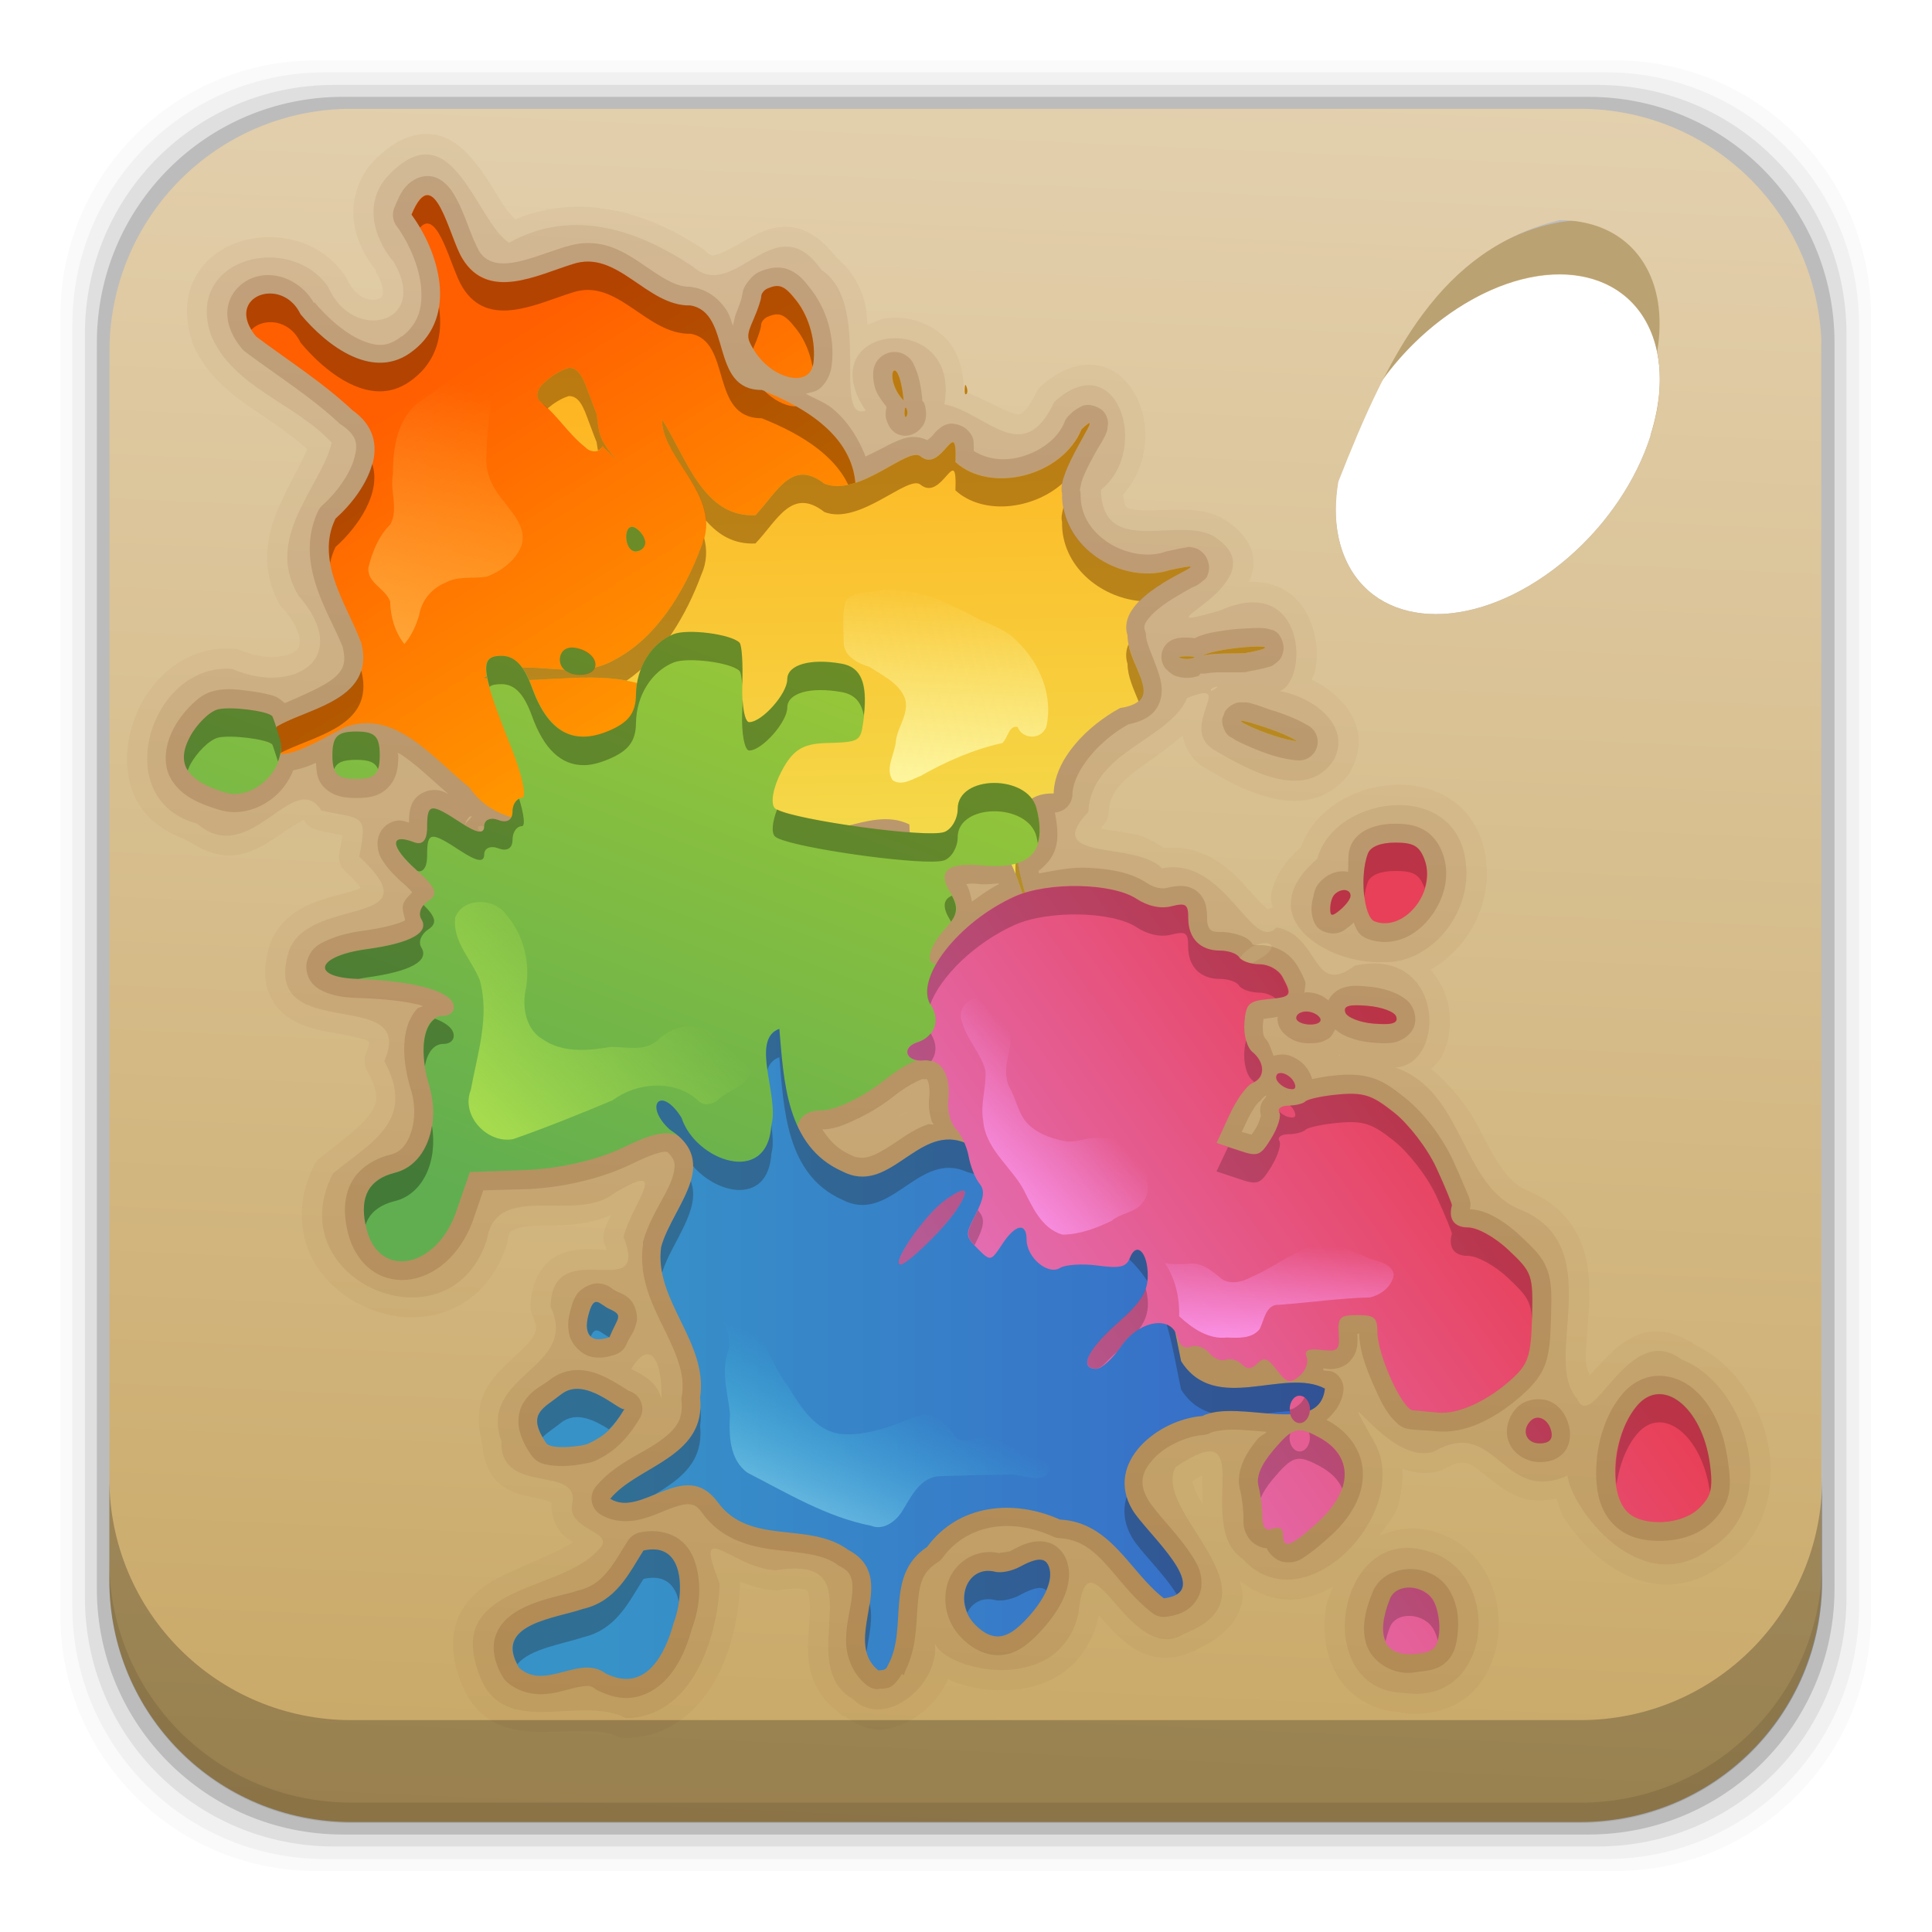 <?xml version="1.0" encoding="UTF-8" standalone="no"?>
<!-- Created with Inkscape (http://www.inkscape.org/) -->
<svg id="svg2" xmlns:rdf="http://www.w3.org/1999/02/22-rdf-syntax-ns#" xmlns="http://www.w3.org/2000/svg" height="96" width="96" version="1.1" xmlns:cc="http://creativecommons.org/ns#" xmlns:xlink="http://www.w3.org/1999/xlink" xmlns:dc="http://purl.org/dc/elements/1.1/">
 <defs id="defs4">
  <linearGradient id="linearGradient3700-0">
   <stop id="stop3702-2" stop-color="#70a83e" offset="0"/>
   <stop id="stop3704-9" stop-color="#9fd058" offset="1"/>
  </linearGradient>
  <linearGradient id="linearGradient4982" y2="5.988" xlink:href="#linearGradient3700-0" gradientUnits="userSpaceOnUse" x2="48" gradientTransform="translate(101.91 941.34)" y1="90" x1="48"/>
  <filter id="filter3756" height="1.263" width="1.221" color-interpolation-filters="sRGB" y="-.131" x="-.11">
   <feGaussianBlur id="feGaussianBlur3758" stdDeviation="1.674"/>
  </filter>
  <linearGradient id="linearGradient3875">
   <stop id="stop3877-6" stop-color="#ff9cf6" offset="0"/>
   <stop id="stop3879-2" stop-color="#ff9cf6" stop-opacity="0" offset="1"/>
  </linearGradient>
  <linearGradient id="linearGradient28606" y2="110.45" gradientUnits="userSpaceOnUse" x2="25.784" gradientTransform="matrix(.965 0 0 1.039 -.705 -37.672)" y1="92.073" x1="36.43">
   <stop id="stop3590-7" stop-color="#ff9b00" offset="0"/>
   <stop id="stop3592" stop-color="#ff5f00" offset="1"/>
  </linearGradient>
  <linearGradient id="linearGradient28608" y2="102.29" gradientUnits="userSpaceOnUse" x2="54.242" gradientTransform="matrix(1.004 0 0 1.094 -19.427 -35.443)" y1="76.96" x1="54.602">
   <stop id="stop3582-1" stop-color="#f2e051" offset="0"/>
   <stop id="stop3584-3" stop-color="#ffb31f" offset="1"/>
  </linearGradient>
  <linearGradient id="linearGradient28610" y2="77.651" gradientUnits="userSpaceOnUse" x2="50.363" gradientTransform="matrix(.86 0 0 .86 1.424 -4.701)" y1="42.477" x1="36.988">
   <stop id="stop3574" stop-color="#61ae50" offset="0"/>
   <stop id="stop3576" stop-color="#9ac837" offset="1"/>
  </linearGradient>
  <linearGradient id="linearGradient28612" y2="26.721" gradientUnits="userSpaceOnUse" x2="61.392" gradientTransform="matrix(1.027 0 0 1.027 3.179 .332)" y1="26.721" x1="26.812">
   <stop id="stop3566" stop-color="#3792c8" offset="0"/>
   <stop id="stop3568" stop-color="#3769c8" offset="1"/>
  </linearGradient>
  <linearGradient id="linearGradient28614" y2="54.118" gradientUnits="userSpaceOnUse" x2="98.93" gradientTransform="matrix(.75 0 0 .75 -3.306 1.262)" y1="33.634" x1="69.973">
   <stop id="stop3558-9" stop-color="#e273be" offset="0"/>
   <stop id="stop3560-2" stop-color="#e84058" offset="1"/>
  </linearGradient>
  <linearGradient id="linearGradient28616" y2="34.789" gradientUnits="userSpaceOnUse" x2="57.335" gradientTransform="matrix(.704 0 0 .704 2.024 2.139)" y1="24" x1="52.564">
   <stop id="stop3838-58" stop-color="#a5eaf6" offset="0"/>
   <stop id="stop3840-8" stop-color="#35d3ed" stop-opacity="0" offset="1"/>
  </linearGradient>
  <linearGradient id="linearGradient28618" y2="53.124" xlink:href="#linearGradient3875" gradientUnits="userSpaceOnUse" x2="73.677" gradientTransform="matrix(.704 0 0 .704 2.903 1.963)" y1="46.878" x1="67.279"/>
  <linearGradient id="linearGradient28620" y2="44.146" xlink:href="#linearGradient3875" gradientUnits="userSpaceOnUse" x2="84.375" gradientTransform="matrix(.704 0 0 .704 1.145 1.963)" y1="37.528" x1="84.203"/>
  <linearGradient id="linearGradient28622" y2="64.409" gradientUnits="userSpaceOnUse" x2="41.267" gradientTransform="matrix(.704 0 0 .704 2.903 1.963)" y1="53.165" x1="30.309">
   <stop id="stop3923" stop-color="#b5e64e" offset="0"/>
   <stop id="stop3925" stop-color="#b5e64e" stop-opacity="0" offset="1"/>
  </linearGradient>
  <linearGradient id="linearGradient28624" y2="90.385" gradientUnits="userSpaceOnUse" x2="64.963" gradientTransform="matrix(.704 0 0 .704 2.903 1.963)" y1="76.813" x1="64">
   <stop id="stop3942" stop-color="#fdf49c" offset="0"/>
   <stop id="stop3944" stop-color="#fdf49c" stop-opacity="0" offset="1"/>
  </linearGradient>
  <linearGradient id="linearGradient28626" y2="104.59" gradientUnits="userSpaceOnUse" x2="31.351" gradientTransform="matrix(.704 0 0 .704 1.848 1.963)" y1="87.354" x1="24">
   <stop id="stop3972-9" stop-color="#ffaf44" offset="0"/>
   <stop id="stop3974-1" stop-color="#ffaf44" stop-opacity="0" offset="1"/>
  </linearGradient>
  <linearGradient id="linearGradient28650" y2="89.068" gradientUnits="userSpaceOnUse" x2="36.737" gradientTransform="matrix(1.065 0 0 -1.065 -2.893 97.893)" y1="4.589" x1="32.983">
   <stop id="stop3189-56" stop-color="#c8a764" offset="0"/>
   <stop id="stop3191-3" stop-color="#e3d0ae" offset="1"/>
  </linearGradient>
 </defs>
 <g id="layer1" transform="translate(0 -956.36)">
  <path id="rect5263-0" d="m15.719 3c-7.049 0-12.719 5.67-12.719 12.719v64.531c0 7.049 5.67 12.719 12.719 12.719h64.531c7.049 0 12.719-5.67 12.719-12.719v-64.531c0-7.049-5.67-12.719-12.719-12.719h-64.531zm61.781 10.625c2.146 0.006 3.893 1.067 4.625 3.094 1.302 3.603-1.086 8.916-5.344 11.875-4.257 2.958-8.76 2.447-10.062-1.156-1.302-3.604 1.086-8.917 5.343-11.876 1.863-1.294 3.769-1.942 5.438-1.937z" fill-opacity=".02" transform="translate(0 956.36)"/>
  <path id="rect5261-6" d="m16.156 3.594c-6.954 0-12.562 5.609-12.562 12.562l-0 63.656c0 6.954 5.609 12.563 12.562 12.563h63.656c6.954 0 12.563-5.609 12.563-12.563v-63.656c0-6.954-5.609-12.562-12.563-12.562l-63.656-0zm61.344 10.031c2.146 0.006 3.893 1.067 4.625 3.094 1.302 3.603-1.086 8.916-5.344 11.875-4.257 2.958-8.76 2.447-10.062-1.156-1.302-3.604 1.086-8.917 5.343-11.876 1.863-1.294 3.769-1.942 5.438-1.937z" fill-opacity=".039" transform="translate(0 956.36)"/>
  <path id="rect5259-9" d="m16.594 4.219c-6.859 0-12.375 5.516-12.375 12.375l-0 62.781c0 6.859 5.516 12.375 12.375 12.375h62.781c6.859 0 12.375-5.516 12.375-12.375v-62.781c0-6.859-5.516-12.375-12.375-12.375l-62.781-0zm60.906 9.406c2.146 0.006 3.893 1.067 4.625 3.094 1.302 3.603-1.086 8.916-5.344 11.875-4.257 2.958-8.76 2.447-10.062-1.156-1.302-3.604 1.086-8.917 5.343-11.876 1.863-1.294 3.769-1.942 5.438-1.937z" fill-opacity=".078" transform="translate(0 956.36)"/>
  <path id="path28485" d="m78.75 10.938c-1.669-0.005-3.575 0.611-5.438 1.906-2.556 1.776-4.433 4.403-5.25 7 0.985-1.627 2.343-3.13 4-4.282 4.258-2.958 8.761-2.447 10.063 1.157 0.526 1.456 0.435 3.19-0.125 4.937 1.571-2.566 2.176-5.439 1.375-7.656-0.732-2.027-2.479-3.056-4.625-3.062z" transform="translate(0 956.36)" fill="#dec087"/>
  <path id="rect5257-5" d="m17.031 4.812c-6.763 0-12.218 5.455-12.218 12.218l-0.001 61.908c0 6.763 5.455 12.218 12.218 12.218h61.908c6.763 0 12.218-5.455 12.218-12.218v-61.907c0-6.763-5.455-12.218-12.218-12.218l-61.907-0.001zm60.469 8.812c2.146 0.006 3.893 1.067 4.625 3.094 1.302 3.603-1.086 8.916-5.344 11.875-4.257 2.958-8.76 2.447-10.062-1.156-1.302-3.604 1.086-8.917 5.343-11.876 1.863-1.294 3.769-1.942 5.438-1.937z" fill-opacity=".157" transform="translate(0 956.36)"/>
  <path id="rect2419" d="m17.469 5.406c-6.668 0-12.031 5.394-12.031 12.062v61.031c0 6.668 5.363 12.031 12.031 12.031h61.031c6.454 0 11.671-5.037 12-11.406v-62.281c-0.321-6.376-5.54-11.437-12-11.437zm60.031 5.532c2.146 0.006 3.893 1.036 4.625 3.062 0.379 1.049 0.421 2.261 0.219 3.5 0.736 3.556-1.604 8.343-5.562 11.094-4.258 2.958-8.761 2.447-10.062-1.156-0.381-1.054-0.425-2.254-0.219-3.5 2.53-6.452 5.089-11.553 11-13z" transform="translate(0 956.36)" fill="url(#linearGradient28650)"/>
  <g id="layer3" transform="matrix(1 0 0 -1 -.392 1051.2)">
   <path id="path3710" opacity=".05" d="m31.312 8.469a1.005 1.005 0 0 0 -0.281 0.094c-0.732 0.375-2.089 0.235-3.593 0.219-0.753-0.008-1.564 0.041-2.344 0.406-0.781 0.366-1.441 1.087-1.812 2.094-0.497 1.299-0.505 2.457-0.031 3.375 0.473 0.918 1.281 1.474 2.094 1.875 1.377 0.679 2.737 1.141 3.531 1.688-0.176 0.113-0.339 0.173-0.531 0.375-0.326 0.341-0.611 0.971-0.531 1.594-0.128 0.041-0.365 0.136-0.781 0.219-0.497 0.099-1.124 0.192-1.719 0.625-0.508 0.37-0.852 1.077-0.938 1.844-0.045 0.13-0.032 0.247-0.062 0.375-0.218 0.916-0.16 1.81 0.188 2.469 0.396 0.751 0.97 1.255 1.438 1.688 0.468 0.432 0.833 0.789 0.969 1.062s0.201 0.433-0.062 1a1.005 1.005 0 0 0 -0.094 0.468c0.019 1.154 0.545 2.107 1.312 2.5 0.767 0.393 1.515 0.326 2.062 0.312 0.324-0.008 0.296-0.038 0.406-0.031-0.025 0.101-0.025 0.108-0.093 0.281a1.005 1.005 0 0 0 -0.031 0.625c0.078 0.321 0.222 0.562 0.344 0.844-1.217-0.545-2.52-0.521-3.5-0.531-0.6-0.006-1.066-0.082-1.281-0.188-0.215-0.105-0.296-0.137-0.375-0.625a1.005 1.005 0 0 0 -0.033 -0.156c-0.539-1.684-1.667-2.797-2.969-3.281-1.302-0.484-2.713-0.367-3.938 0.156s-2.312 1.447-2.875 2.719c-0.563 1.272-0.563 2.879 0.25 4.438a1.005 1.005 0 0 0 0.281 0.312c1.019 0.837 1.979 1.505 2.406 2.094 0.427 0.589 0.593 0.983-0.094 2.25a1.005 1.005 0 0 0 -0.031 0.875c0.16 0.365 0.127 0.548 0.125 0.562-0.14 0.096-0.83 0.263-1.625 0.406-0.795 0.143-1.721 0.279-2.531 0.906-0.405 0.314-0.758 0.805-0.906 1.375-0.146 0.56-0.11 1.151 0.062 1.812 0.002 0.01-0.002 0.022 0 0.031 0.268 1.112 1.126 1.835 1.938 2.219 0.819 0.387 1.66 0.542 2.25 0.719 0.191 0.057 0.291 0.108 0.406 0.156-0.128 0.187-0.347 0.437-0.75 0.812a1.005 1.005 0 0 0 -0.312 0.938c0.089 0.449 0.141 0.7 0.156 0.875-0.031 0.009 0.011-0.009-0.031 0-0.26 0.056-0.675 0.13-1.219 0.25a1.005 1.005 0 0 0 -0.625 0.438c-0.056 0.089-0.032 0.063-0.031 0.062-0.16-0.05-0.641-0.344-1.188-0.719s-1.183-0.823-2.031-1c-0.723-0.151-1.579 0.061-2.344 0.562-0.132 0.087-0.282 0.11-0.406 0.219-1.126 0.424-2.014 1.158-2.438 2.094-0.48 1.061-0.48 2.25-0.188 3.344 0.585 2.188 2.517 4.218 5.125 4a1.005 1.005 0 0 0 0.312 -0.062c1.246-0.538 2.399-0.336 2.75-0.031 0.175 0.152 0.217 0.258 0.188 0.562s-0.216 0.845-0.812 1.531a1.005 1.005 0 0 0 -0.125 0.125c-1.068 1.767-0.69 3.603-0.062 5 0.529 1.176 1.077 2.07 1.375 2.812-0.741 0.663-1.621 1.259-2.625 1.938-1.188 0.803-2.451 1.784-3.094 3.375a1.005 1.005 0 0 0 0 0.062c-0.389 1.16-0.318 2.284 0.156 3.156 0.474 0.872 1.273 1.453 2.156 1.75 1.767 0.594 3.997 0.148 5.25-1.625a1.005 1.005 0 0 0 0.125 -0.185c0.437-1.019 1.202-1.134 1.531-1.031 0.165 0.052 0.212 0.072 0.25 0.219s0.025 0.536-0.344 1.156l0.031 0.031c-0.574 0.724-1.031 1.581-1.125 2.531-0.101 1.023 0.21 2.151 1.062 3 0.91 0.927 1.933 1.399 2.906 1.25 0.973-0.15 1.614-0.82 2.125-1.469 0.511-0.649 0.91-1.346 1.281-1.938 0.272-0.434 0.484-0.628 0.656-0.812 3.302 1.384 6.714 0.291 9.375-1.5a1.005 1.005 0 0 0 0.094 -0.094c0.295-0.263 0.324-0.215 0.625-0.125s0.776 0.364 1.344 0.688c0.568 0.324 1.266 0.702 2.156 0.656 0.787-0.04 1.546-0.53 2.188-1.312 0.085-0.103 0.171-0.167 0.25-0.281 0.713-0.599 1.143-1.408 1.344-2.219 0.09-0.365 0.086-0.7 0.125-1.062 0.327 0.137 0.654 0.31 1 0.344 0.989 0.097 2.046-0.197 2.844-0.969 0.629-0.609 0.931-1.582 0.938-2.656 0.915-0.372 1.83-0.884 2.312-1.062 0.322-0.119 0.411-0.119 0.531-0.062s0.415 0.312 0.75 1.031a1.005 1.005 0 0 0 0.219 0.312c0.924 0.84 1.982 1.239 2.938 1.031 0.955-0.207 1.598-0.974 1.938-1.781 0.6-1.428 0.409-3.279-0.781-4.625 0.052-0.261 0.095-0.562 0.188-0.625 0.135-0.091 0.507-0.158 1.062-0.156 0.556 0.002 1.247 0.058 1.969 0.031 0.702-0.026 1.491-0.163 2.156-0.719 0.012-0.01 0.02-0.021 0.031-0.031 0.005-0.004 0.026 0.004 0.031 0 0.448-0.356 0.821-0.81 0.969-1.312 0.156-0.529 0.051-1.046-0.125-1.469-0.013-0.032-0.049-0.032-0.062-0.062 0.524 0.034 1.031-0.039 1.469-0.219 0.911-0.374 1.458-1.182 1.719-1.969 0.261-0.786 0.294-1.576 0.125-2.312-0.027-0.118-0.119-0.226-0.156-0.344 0.506-0.239 0.992-0.581 1.406-1 0.397-0.401 0.736-0.917 0.875-1.531 0.139-0.614 0.018-1.306-0.312-1.938a1.005 1.005 0 0 0 -0.03 -0.094c-0.469-0.708-1.163-1.161-1.875-1.344-0.712-0.182-1.407-0.127-2.062 0.031-1.311 0.317-2.494 1.012-3.312 1.5-0.647 0.371-0.994 1.033-1.094 1.625-0.624-0.558-1.302-1.039-1.906-1.468-1.042-0.74-1.73-1.34-1.781-2.406a1.005 1.005 0 0 0 -0.281 -0.625c-0.073-0.077-0.042-0.093-0.094-0.156 0.014-0.003 0.017 0.003 0.031 0 0.457-0.094 1.118-0.163 1.781-0.312 0.452-0.102 0.902-0.391 1.344-0.656 0.919 0.1 1.776-0.136 2.438-0.531 0.74-0.443 1.292-1.018 1.75-1.531 0.411-0.46 0.747-0.797 0.938-0.969a1.005 1.005 0 0 0 0.25 0.062c-0.015 0.172-0.113 0.321-0.094 0.5 0.097 0.895 0.643 1.748 1.5 2.531 0.722 1.944 2.756 3.037 4.719 3.094 1.041 0.03 2.105-0.233 2.969-0.906 0.857-0.667 1.44-1.763 1.531-3.094 0.001-0.011-0.001-0.02 0-0.031 0.171-2.081-0.99-4.157-2.781-5.156 0.429-0.517 0.755-1.104 0.875-1.719 0.173-0.892 0.09-1.803-0.312-2.594-0.118-0.232-0.346-0.425-0.531-0.625 1.06-0.877 1.874-1.955 2.406-3 0.762-1.495 1.356-2.637 2.438-3.062 1.308-0.545 2.179-1.499 2.594-2.531 0.415-1.032 0.447-2.099 0.406-3.094-0.041-0.995-0.158-1.928-0.156-2.656 0.001-0.472 0.102-0.64 0.188-0.875 0.181 0.202 0.289 0.298 0.531 0.562 0.47 0.514 1.038 1.103 1.844 1.438 0.744 0.309 1.714 0.22 2.562-0.312v0.031c0.036-0.014 0.058-0.048 0.094-0.062 0.041-0.028 0.085-0.032 0.125-0.062l-0.033-0.034c1.996-0.905 3.338-2.9 3.75-5.031 0.421-2.177-0.192-4.661-2.281-5.969-0.032-0.024-0.062-0.039-0.094-0.062-1.022-0.731-2.134-0.997-3.156-0.875-1.055 0.126-1.987 0.616-2.75 1.219-0.763 0.603-1.387 1.326-1.844 2.031-0.224 0.346-0.262 0.671-0.406 1-0.629-0.119-1.217-0.14-1.719 0.031-0.757 0.259-1.29 0.715-1.719 1.062-0.429 0.347-0.746 0.586-1 0.656s-0.517 0.07-1.125-0.281a1.005 1.005 0 0 0 -0.156 -0.063c-0.697-0.244-1.352-0.127-1.938 0.094 0.041-0.634-0.036-1.276-0.218-1.875-0.17-0.559-0.598-0.972-0.906-1.469 0.81 0.333 1.729 0.502 2.719 0.188 0.009-0.003 0.022 0.003 0.031 0 2.403-0.703 3.406-3.182 3.125-5.281-0.142-1.053-0.576-2.077-1.407-2.812-0.803-0.711-1.991-1.068-3.281-0.906-0.011 0.001-0.02-0.001-0.031 0-0.034 0.004-0.06-0.005-0.094 0v0.031c-1.411 0.077-2.558 0.807-3.156 1.812-0.618 1.039-0.755 2.273-0.562 3.438 0.057 0.346 0.225 0.669 0.344 1-0.56-0.315-1.139-0.546-1.781-0.625-0.965-0.118-1.977 0.235-2.844 0.906 0.051-0.298 0.166-0.58 0.125-0.906-0.132-1.039-0.993-1.927-2.281-2.5v-0.031c-0.021-0.014-0.041-0.018-0.062-0.031-0.047-0.02-0.077-0.043-0.125-0.062l-0.031 0.031c-0.961-0.501-2.082-0.36-2.813 0.094-0.784 0.488-1.354 1.17-1.812 1.687-0.012 0.014-0.019 0.018-0.031 0.031-0.004-0.033 0.004-0.027 0-0.062a1.005 1.005 0 0 0 -0.031 -0.156c-0.299-1.246-1.001-2.185-1.875-2.75-0.874-0.565-1.873-0.77-2.812-0.781-0.939-0.012-1.843 0.165-2.594 0.469-0.058 0.024-0.099 0.069-0.156 0.094-0.316-0.698-0.806-1.303-1.406-1.75-0.551-0.41-1.186-0.706-1.906-0.75-0.644-0.04-1.311 0.238-1.875 0.688l-0.031-0.062c-0.056 0.032-0.072 0.091-0.125 0.125-0.019 0.017-0.044 0.014-0.062 0.031v0.031c-0.894 0.619-1.379 1.545-1.5 2.406-0.131 0.935-0 1.81 0.031 2.5 0.031 0.69-0.084 1.108-0.125 1.156-0.021 0.024-0.044 0.054-0.25 0.094s-0.59 0.031-1.156-0.062a1.005 1.005 0 0 0 -0.219 0c-0.658 0.036-1.218 0.228-1.719 0.438a1.005 1.005 0 0 0 0 -0.125c-0.057-1.498-0.4-3.293-1.25-4.812s-2.336-2.801-4.375-2.844a1.005 1.005 0 0 0 -0.219 0zm28.844 11.625c-0.001 0.429-0.031 0.931-0.031 1.25-0 0.093 0.004 0.11 0 0.188-0.125-0.059-0.279-0.166-0.469-0.281 0.002-0.026-0.006-0.023 0-0.062 0.025-0.161 0.123-0.411 0.281-0.719 0.052-0.102 0.155-0.265 0.219-0.375z" fill="#784421"/>
   <path id="path3704" opacity=".1" d="m31.5 9.469c-2.321 1.189-6.098-1.088-7.293 2.152-1.732 4.528 3.999 4.031 5.925 6.213 0.965 0.908-1.515 0.919-1.319 2.228 0.48 2.062-3.583 0.41-3.509 3.159-1.165 3.366 3.884 3.585 2.447 6.685 0.061 3.713 4.997 0.027 3.625 3.469 0.39 1.609 2.425 3.901-0.445 2.187-1.897-1.541-5.868 0.622-6.336-2.289-1.842-5.753-10.426-2.051-7.656 3.258 1.908 1.568 4.159 2.617 2.549 5.586 1.654 3.784-5.995 0.787-4.799 5.257 0.705 3.06 7.471 1.254 3.555 4.901 0.432 2.17 0.173 1.838-1.882 2.291-1.365 2.173-3.555-2.933-6.169-0.652-4.461 1.185-2.331 8.023 1.742 7.683 3.023-1.306 6.032 0.492 3.285 3.653-1.746 2.889 1.154 5.438 1.656 7.594-1.823 1.978-4.954 2.765-6.007 5.372-1.275 3.8 3.894 5.108 5.828 2.373 1.212-2.829 5.095-1.847 3.254 1.247-1.059 1.241-1.493 3.064-0.199 4.352 3.148 3.204 4.289-2.373 5.938-3.406 3.133 1.742 6.401 0.646 9.125-1.188 2.088-1.86 4.091 3.146 6.395-0.172 2.565-1.68 0.501-7.586 2.199-6.984-2.889 4.315 4.768 5.133 3.906 0.312 2.075-0.396 3.912-3.223 5.469 0.125 3.105 2.823 4.812-2.369 2.312-4.375 0.081-3.572 4.231-1.046 5.875-2.5 2.908-2.199-4.588-4.806 0.031-3.5 4.293 1.904 4.432-3.465 2.969-4 1.545-0.262 3.629-1.641 2.688-3.438-1.387-2.093-4.295-0.46-5.906 0.5-1.918 1.099 1.203 3.635-1.375 2.594-0.858-2.065-4.761-2.659-4.906-5.656-2.387-2.503 2.385-1.432 3.656-2.812 3.147 0.634 4.467-4.258 5.694-2.926 2.189-0.408 1.746-3.501 3.897-1.903 4.457 0.972 4.581-4.932 2.004-5.061 3.453-1.179 3.218-5.886 6.241-7.075 4.388-1.827 1.012-7.458 2.799-9.385 0.754-1.789 2.542 3.938 5.178 1.958 3.413-1.362 4.931-7.331 1.423-9.416-3.473-2.603-6.911 2.056-7.086 3.64-3.228-1.462-3.536 2.979-6.62 1.2-2.318-0.814-5.233 4.484-2.936 0.393 1.832-3.477-3.55-9.085-6.578-5.733-2.464 1.623 0.897 7.419-3.325 4.567-1.279-2.192 5.396-6.302 0.449-8.267-2.774-1.804-4.825 5.61-5.299 0.946-0.984-4.096-6.582-2.814-7.125-1.437 0.262-2.042-2.466-4.319-4.061-2.782-3.102 1.769 1.284 7.256-3.844 6.406-2.2 0.119-4.133 2.761-2.789-0.662-0.103-2.725-1.357-6.615-4.647-6.683zm38.656 1.25c-4.702 0.102-3.363 8.523 1.218 7.03 3.773-1.078 3.163-7.703-1.218-7.03zm-36.906 14.625c0.081 1.599-0.454 3.168-1.5 1.469 0.652-0.306 1.321-0.702 1.5-1.469zm35.656 3.062c0.184 0.119-0.181 0.957 0 0zm-24.125 10.781c0.818 0.469 1.242 0.765 0 0zm22.157 3.188c0.058-0.043 0.033 0.104 0 0zm-4.438 4.563c2.36 1.111 0.243 1.521-0.531 0.25 0.188-0.07 0.297-0.286 0.531-0.25zm6.594 0.094c-2.748-0.107-6.62 2.243-3.25 5.13 0.869 3.228 7.121 4.036 7.398-0.397 0.204-2.315-1.717-4.816-4.147-4.734zm-47.594 2.187c0.138 0.078-0.085 0.094 0 0zm2.812 4.281c0.681 0.34-0.639 0.458 0 0zm36.281 7c0.75 0.417-0.233 0.15 0 0z" fill="#784421"/>
   <path id="path3700" opacity=".2" d="m31.5 10.469c-0.515-0-0.971 0.166-1.406 0.375a0.928 0.928 0 0 0 -0.156 0.094c-0.134 0.101-0.218 0.136-0.438 0.125s-0.552-0.086-0.938-0.188c-0.385-0.101-0.814-0.225-1.344-0.219-0.53 0.006-1.166 0.182-1.656 0.625a0.928 0.928 0 0 0 -0.156 0.188c-0.429 0.688-0.619 1.462-0.375 2.125s0.78 1.056 1.281 1.312c1.002 0.513 2.187 0.691 2.719 0.875a0.928 0.928 0 0 0 0.093 0.03c1.247 0.284 1.703 1.268 2.469 2.469a0.928 0.928 0 0 0 0.562 0.406c0.72 0.165 1.476 0.048 2-0.344 0.524-0.392 0.759-0.963 0.875-1.5 0.223-1.037 0.061-2.077-0.25-2.906-0.008-0.029-0.023-0.064-0.031-0.094-0.191-0.685-0.466-1.411-0.938-2.062-0.492-0.68-1.304-1.312-2.312-1.312zm12.469 0.438a0.928 0.928 0 0 0 -0.531 0.219c-0.687 0.557-0.972 1.366-1 2.062-0.028 0.696 0.125 1.333 0.219 1.875 0.094 0.542 0.127 0.973 0.062 1.25s-0.146 0.468-0.625 0.719a0.928 0.928 0 0 0 -0.094 0.063c-0.702 0.51-1.714 0.577-2.938 0.719s-2.743 0.442-3.75 1.812c-0.296 0.404-0.452 0.448-0.656 0.469s-0.546-0.057-0.969-0.219-0.894-0.387-1.469-0.531c-0.575-0.144-1.343-0.156-2 0.25a0.928 0.928 0 0 0 -0.219 1.375c0.898 1.097 2.185 1.586 3.062 2.188 0.439 0.301 0.771 0.586 0.969 0.906s0.278 0.676 0.219 1.25a0.928 0.928 0 0 0 0.031 0.219c0.157 1.05-0.296 2.065-0.875 3.25s-1.291 2.548-1.062 4.219a0.928 0.928 0 0 0 0 0.125c0.323 1.192 1.052 2.168 1.375 2.969 0.162 0.4 0.214 0.719 0.188 0.938-0.022 0.177-0.141 0.359-0.344 0.562-0.092 0.017-0.174 0.025-0.406-0.031-0.321-0.078-0.781-0.275-1.375-0.562-1.467-0.71-3.41-1.183-5.25-1.25l-2.125-0.062-0.469-1.375c-0.573-1.658-1.724-2.78-3.062-3.031-0.669-0.126-1.384-0-1.969 0.406-0.585 0.407-1.019 1.079-1.219 1.875-0.227 0.904-0.229 1.762 0.156 2.5 0.385 0.738 1.133 1.196 1.969 1.406 0.435 0.109 0.752 0.419 0.969 1s0.284 1.387 0.031 2.219c-0.316 1.039-0.428 2.033-0.25 2.875 0.089 0.421 0.261 0.816 0.562 1.156 0.066 0.074 0.199 0.061 0.281 0.125-0.076 0.023-0.101 0.041-0.188 0.062-0.726 0.185-1.816 0.304-3.094 0.344-0.666 0.021-1.169 0.111-1.625 0.312-0.228 0.101-0.462 0.235-0.656 0.5s-0.285 0.696-0.188 1.031c0.195 0.67 0.636 0.862 1.094 1.062 0.458 0.201 1.031 0.344 1.719 0.438 1.052 0.144 1.769 0.361 2.031 0.5 0.052 0.028 0.022-0.008 0.031 0-0.059 0.295-0.187 0.599-0.094 0.844 0.085 0.225 0.277 0.393 0.438 0.562-0.083 0.096-0.12 0.156-0.438 0.438-0.353 0.312-0.626 0.586-0.844 0.875s-0.406 0.549-0.438 1.031c-0.016 0.241 0.057 0.593 0.281 0.844s0.498 0.347 0.719 0.375c0.215 0.027 0.387-0.058 0.562-0.094 0.003 0.214 0.006 0.424 0.062 0.656 0.039 0.16 0.087 0.333 0.25 0.531s0.464 0.365 0.719 0.406c0.45 0.072 0.684-0.056 0.938-0.188-0.8 0.688-1.565 1.435-2.312 1.938-0.08 0.054-0.141 0.077-0.219 0.125 0-0.042 0.031-0.083 0.031-0.125 0-0.541-0.042-1.115-0.5-1.594-0.458-0.479-1.042-0.531-1.594-0.531-0.552 0-1.127 0.065-1.594 0.531-0.357 0.357-0.374 0.791-0.406 1.219-0.354-0.171-0.728-0.296-1.125-0.375-0.242-0.578-0.599-1.068-1.094-1.438-0.688-0.513-1.627-0.811-2.562-0.531-1.057 0.316-1.885 0.698-2.375 1.469-0.49 0.77-0.346 1.772 0.094 2.594 0.222 0.414 0.497 0.777 0.812 1.094 0.315 0.316 0.636 0.615 1.156 0.75 0.632 0.164 1.187 0.081 1.812 0 0.313-0.04 0.602-0.085 0.875-0.156 0.265-0.069 0.472-0.079 0.844-0.438h0.031c0.729 0.317 1.492 0.645 2.031 0.969 0.389 0.233 0.65 0.474 0.781 0.719 0.128 0.238 0.177 0.522 0.062 1.031-0.004 0.015 0.004 0.015 0 0.031-0.326 0.843-0.893 1.818-1.281 2.938-0.4 1.154-0.592 2.531 0.062 3.875a0.928 0.928 0 0 0 0.22 0.28c0.651 0.58 1.31 1.484 1.531 2.219 0.221 0.734 0.228 1.174-0.594 1.75a0.928 0.928 0 0 0 -0.094 0.062c-1.404 1.316-3.073 2.362-4.719 3.594a0.928 0.928 0 0 0 -0.156 0.156c-0.524 0.629-0.796 1.346-0.688 2.031 0.109 0.685 0.6 1.201 1.156 1.438 1.052 0.447 2.423-0.012 3.125-1.219l0.031 0.031c0.605-0.725 1.456-1.487 2.25-1.844 0.794-0.356 1.369-0.4 2.062 0.156a0.928 0.928 0 0 0 0.031 0c0.853 0.663 1.048 1.504 0.938 2.531-0.111 1.028-0.629 2.162-1.219 2.969a0.928 0.928 0 0 0 -0.094 0.906c0.164 0.397 0.3 0.726 0.531 1s0.627 0.558 1.094 0.562c0.467 0.005 0.791-0.251 1-0.469s0.344-0.452 0.469-0.688c0.249-0.471 0.447-0.999 0.625-1.469 0.178-0.47 0.374-0.9 0.438-1a0.928 0.928 0 0 0 0 -0.031c0.23-0.376 0.441-0.502 0.688-0.594s0.571-0.116 0.969-0.062c0.787 0.106 1.776 0.52 2.719 0.812 0.01 0.003 0.021-0.003 0.031 0 0.747 0.249 1.505 0.207 2.125 0 0.629-0.21 1.154-0.553 1.625-0.875 0.943-0.643 1.657-1.14 2.344-1.125a0.928 0.928 0 0 0 0.188 -0.031c0.808-0.136 1.406-0.69 1.719-1.25 0.127-0.227 0.169-0.433 0.25-0.656 0.065 0.216 0.085 0.454 0.188 0.688 0.093 0.212 0.162 0.423 0.219 0.594s0.062 0.437 0.062 0.156c0 0.393 0.168 0.594 0.312 0.781s0.295 0.353 0.562 0.469c0.381 0.165 0.928 0.303 1.438 0.094 0.509-0.209 0.771-0.556 1.094-0.969 0.82-1.049 1.208-2.467 1.031-3.812-0.056-0.43-0.264-0.854-0.594-1.125-0.207-0.17-0.454-0.19-0.688-0.25 0.467-0.27 0.948-0.419 1.375-0.781 0.704-0.598 1.233-1.421 1.594-2.344 0.342 0.17 0.663 0.32 1 0.5 0.305 0.163 0.602 0.301 0.938 0.406 0.28 0.088 0.709 0.114 1.125-0.094 0.05 0.044 0.146 0.099 0.281 0.25 0.084 0.093 0.159 0.206 0.344 0.344 0.092 0.069 0.211 0.173 0.469 0.219 0.257 0.045 0.671-0.085 0.875-0.281 0.407-0.393 0.323-0.616 0.344-0.844 0.006-0.061-0.003-0.153 0-0.219 0.596-0.385 1.416-0.535 2.281-0.312 0.987 0.254 1.879 0.89 2.219 1.719a0.928 0.928 0 0 0 0.188 0.312c0.191 0.184 0.273 0.279 0.562 0.438 0.072 0.04 0.146 0.102 0.375 0.125s0.723-0.122 0.906-0.438 0.14-0.514 0.125-0.625c-0.015-0.111-0.013-0.165-0.031-0.219-0.148-0.429-0.339-0.66-0.562-1.062s-0.469-0.864-0.625-1.25-0.138-0.732-0.188-0.562a0.928 0.928 0 0 0 0.062 -0.281c-0.023-1.032 0.53-1.855 1.375-2.406 0.845-0.551 1.943-0.74 2.781-0.469a0.928 0.928 0 0 0 0.094 0.031c0.434 0.091 0.709 0.159 0.938 0.188 0.114 0.014 0.132 0.087 0.531-0.031 0.1-0.03 0.234-0.097 0.406-0.281s0.285-0.546 0.25-0.781c-0.069-0.471-0.239-0.497-0.312-0.562-0.293-0.262-0.369-0.24-0.562-0.344s-0.411-0.232-0.656-0.375c-0.491-0.285-1.031-0.655-1.344-1-0.313-0.345-0.38-0.51-0.312-0.719a0.928 0.928 0 0 0 0.061 -0.281c-0.001-0.384 0.39-1.106 0.656-1.969 0.133-0.431 0.235-1.052-0.125-1.625-0.304-0.483-0.83-0.682-1.406-0.812-1.436-0.784-2.749-2.308-2.781-3.469a0.928 0.928 0 0 0 -0.875 -0.906c0.12-0.659 0.206-1.305 0-1.875-0.153-0.423-0.459-0.757-0.813-1.032 0.011-0.041 0.019-0.083 0.031-0.125 0.776 0.14 1.575 0.318 2.375 0.281 1.126-0.052 2.145-0.21 2.969-0.75 0.402-0.263 0.767-0.308 1-0.25 0.202 0.051 0.372 0.08 0.594 0.094s0.54-0.006 0.844-0.219c0.304-0.212 0.449-0.522 0.5-0.75s0.062-0.424 0.062-0.625c0-0.325 0.081-0.484 0.156-0.562s0.176-0.125 0.469-0.125c0.302 0 0.593-0.037 0.875-0.125s0.587-0.159 0.875-0.625c-0.162 0.263-0.166 0.15-0.094 0.125s0.202-0.031 0.312-0.031c0.85 0 1.556-0.384 1.969-1.156 0.127-0.237 0.225-0.414 0.312-0.656 0.044-0.121-0.035-0.366-0.031-0.562 0.024 0.001 0.039 0.031 0.062 0.031 0.454-0 0.816-0.134 1.125-0.406 0.162 0.348 0.489 0.551 0.719 0.625 0.459 0.148 0.776 0.105 1.281 0.062 0.439-0.037 0.855-0.138 1.219-0.281 0.182-0.071 0.359-0.159 0.531-0.281s0.377-0.282 0.5-0.656c0.058-0.176 0.103-0.418 0.031-0.688s-0.277-0.495-0.469-0.625c-0.383-0.261-0.684-0.276-1-0.281-0.223-0.003-0.392 0.012-0.625 0.031-0.44 0.037-0.859 0.136-1.219 0.281-0.21 0.085-0.425 0.2-0.625 0.375-0.1-0.17-0.193-0.359-0.312-0.437-0.358-0.235-0.644-0.25-0.938-0.25 0.012 0-0.142-0.026-0.438 0.031-0.229 0.045-0.434 0.125-0.656 0.281-0.222 0.156-0.531 0.452-0.531 0.938 0 0.027 0.029 0.036 0.031 0.062-0.134-0.017-0.247-0.047-0.406-0.062-0.433-0.042-0.492-0.112-0.375 0s0.064 0.128 0.031-0.281c-0.016-0.198-0.008-0.418 0.031-0.562 0.04-0.144 0.122-0.201 0.031-0.125 0.276-0.229 0.324-0.594 0.469-0.906 0.336 0.091 0.599 0.079 0.812 0 0.477-0.175 0.891-0.518 1.094-1.125 0.002-0.007-0.002-0.024 0-0.031 0.011 0.003 0.021-0.002 0.031 0 0.355 0.081 0.77 0.149 1.219 0.188 0.665 0.057 1.251 0.035 1.812-0.156 0.561-0.191 1.004-0.525 1.562-0.969 0.908-0.722 1.835-1.929 2.375-3.094 0.229-0.493 0.416-0.934 0.562-1.281 0.073-0.174 0.143-0.319 0.188-0.438 0.022-0.059 0.044-0.097 0.062-0.156 0.009-0.03 0.019-0.07 0.031-0.125 0.006-0.027 0.025-0.066 0.031-0.125 0.003-0.029 0.001-0.073 0-0.125-0.001-0.045-0.024-0.15-0.031-0.188 0.49-0.024 0.88-0.181 1.281-0.406 0.431-0.242 0.849-0.559 1.25-0.938 0.589-0.555 1.068-0.987 1.312-1.656 0.244-0.67 0.217-1.335 0.188-2.406-0.027-0.966-0.063-1.592-0.25-2.188-0.187-0.595-0.579-1.075-1-1.469-1.36-1.27-2.953-2.125-4.469-1.969-0.415 0.043-0.928 0.06-1.25 0.094-0.441 0.046-0.626 0.254-0.781 0.406s-0.289 0.325-0.406 0.5c-0.235 0.35-0.424 0.768-0.625 1.219-0.393 0.88-0.733 1.782-0.75 2.656-0.046 0.008 0.068-0.031-0.094-0.031 0.012-0.185 0.02-0.365 0-0.562-0.023-0.23-0.114-0.541-0.375-0.812s-0.6-0.354-0.844-0.375c-0.174-0.015-0.313 0.017-0.469 0.031-0.007-0.028 0.008-0.066 0-0.094 0.167-0.058 0.334-0.006 0.5-0.094a0.928 0.928 0 0 0 0.5 -0.906c-0.068-0.612-0.421-1.105-0.845-1.469 0.021-0.01 0.042-0.02 0.063-0.031 1.077-0.567 1.761-1.587 1.75-2.688-0.011-1.101-0.611-2.131-1.594-3.031-0.436-0.399-0.777-0.682-1.094-0.906-0.317-0.224-0.593-0.483-1.219-0.406-0.397 0.048-0.759 0.414-0.875 0.688-0.024 0.002-0.037-0.003-0.062 0-0.283 0.036-0.612 0.219-0.781 0.438-0.338 0.437-0.31 0.799-0.312 1.156-0.002 0.324-0.092 1.012-0.156 1.25-0.246 0.915 0.193 1.783 0.875 2.594 0.139 0.166 0.31 0.201 0.438 0.344-0.411 0.032-0.844 0.07-1.219 0.094-0.739 0.047-1.356-0.037-1.594-0.156a0.928 0.928 0 0 0 -0.343 -0.094c-0.838-0.064-1.891-0.547-2.469-1.188-0.578-0.64-0.754-1.213-0.25-2.062 0.079-0.134 0.399-0.558 0.781-1s0.827-0.946 1.188-1.469c0.36-0.523 0.723-1.022 0.656-1.812-0.033-0.395-0.283-0.84-0.625-1.094-0.342-0.253-0.701-0.354-1.125-0.406a0.928 0.928 0 0 0 -0.688 0.188c-1.016 0.788-1.688 1.772-2.375 2.5-0.687 0.727-1.297 1.165-2.281 1.218a0.928 0.928 0 0 0 -0.312 0.094c-1.973 0.885-4.183 0.662-5.469-1.094a0.928 0.928 0 0 0 -0.25 -0.219c-0.788-0.519-0.883-1.106-0.969-2.093-0.081-0.936-0.042-2.149-0.625-3.312-0.031-0.063-0.027-0.125-0.062-0.188l-0.094 0.062c-0.18-0.299-0.441-0.629-0.688-0.688-0.297-0.071-0.428-0.038-0.375-0.031a0.928 0.928 0 0 0 -0.188 -0.031zm26.25 0.812c-0.838 0.057-1.696 0.629-1.938 1.438-0.242 0.809-0.063 1.619 0.312 2.562 0.336 0.844 1.236 1.187 1.969 1.156 0.733-0.031 1.495-0.387 1.906-1.156 0.37-0.691 0.428-1.398 0.344-2.125-0.05-0.435-0.143-0.935-0.531-1.312s-0.869-0.449-1.312-0.5c-0.225-0.026-0.459-0.082-0.75-0.062zm-20.25 0.875c-0.669 0.005-1.288 0.351-1.781 0.844-0.816 0.816-1.001 1.96-0.656 2.875 0.344 0.915 1.411 1.625 2.531 1.344-0.138 0.035 0.417 0.046 0.562 0.125 0.486 0.264 0.869 0.457 1.406 0.469 0.269 0.006 0.589-0.06 0.844-0.25s0.415-0.435 0.5-0.656c0.232-0.604 0.139-1.241-0.094-1.812-0.233-0.571-0.624-1.133-1.125-1.688-0.637-0.705-1.308-1.257-2.188-1.25zm32.594 5.688c-0.578 0.033-1.193 0.157-1.75 0.594-0.981 0.769-1.171 2.002-1.094 3.219 0.077 1.217 0.471 2.498 1.281 3.469 0.441 0.528 1.046 0.865 1.688 0.906 0.641 0.041 1.265-0.183 1.75-0.562 0.971-0.759 1.594-2.061 1.812-3.656 0.09-0.655 0.148-1.162 0.031-1.688-0.118-0.524-0.43-0.959-0.782-1.311-0.796-0.796-1.911-1.028-2.938-0.969zm-54.001 3.72c-0.26-0.01-0.532-0.012-0.812 0.031s-0.667 0.064-1 0.562c-0.286 0.427-0.478 0.825-0.562 1.25s-0.013 0.909 0.188 1.25c0.4 0.683 0.95 0.876 1.344 1.188 0.498 0.394 1.111 0.525 1.625 0.469 0.514-0.056 0.953-0.247 1.312-0.438s0.653-0.379 0.844-0.5c0.059-0.038 0.067-0.047 0.094-0.062 0.016-0.009 0.069-0.034 0.062-0.031a0.928 0.928 0 0 0 0.532 -1.344c-0.669-1.117-1.316-1.684-2.157-2.094-0.27-0.131-0.448-0.145-0.687-0.187s-0.507-0.083-0.782-0.094zm48.344 0.188c-0.635 0-1.285 0.379-1.531 0.969-0.246 0.59-0.044 1.3 0.406 1.75 0.44 0.44 1.229 0.518 1.719 0.25 0.49-0.268 0.77-0.739 0.875-1.281 0.067-0.346 0.048-0.88-0.312-1.25s-0.799-0.438-1.156-0.438zm-47.062 5.219c-0.553 0.089-1.047 0.632-1.156 1.093-0.11 0.461-0.054 0.814 0.031 1.156 0.085 0.339 0.153 0.592 0.344 0.875s0.731 0.586 1.125 0.531 0.541-0.205 0.656-0.281 0.191-0.112 0.219-0.125c0.214-0.097 0.42-0.164 0.656-0.406 0.237-0.243 0.372-0.772 0.312-1.062-0.118-0.58-0.317-0.687-0.5-1.125a0.928 0.928 0 0 0 -0.562 -0.531c-0.363-0.115-0.696-0.195-1.125-0.125zm13.312 9.906c0.479-0.044 1.072 0.313 1.906 0.875 0.417 0.281 0.865 0.586 1.438 0.781 0.082 0.028 0.195-0.022 0.281 0-0.017 0.055-0.079 0.1-0.094 0.156-0.097 0.36-0.17 0.723-0.125 1.125 0.056 0.495-0.033 0.835-0.094 0.938s0.048 0.043-0.062 0.031c-0.065-0.007-0.125 0.002-0.188 0-0.342-0.139-0.817-0.378-1.406-0.844-0.565-0.448-1.198-0.833-1.812-1.125-0.605-0.287-1.131-0.524-1.75-0.531 0.337-0.517 0.733-0.964 1.375-1.25a0.928 0.928 0 0 0 0.062 -0.031c0.198-0.104 0.32-0.112 0.469-0.125zm19.438 1.094c-0.189-0.067-0.076-0.088 0.188 0.344 0.128 0.209 0.205 0.454 0.25 0.594 0.022 0.07 0.033 0.109 0.031 0.094-0.001-0.015-0.032-0.122 0.125-0.375-0.129 0.209-0.218 0.526-0.156 0.812 0.044 0.203 0.17 0.341 0.281 0.469-0.013 0.013-0.018 0.049-0.031 0.062-0.111-0.08-0.186-0.202-0.312-0.25 0.327 0.126 0.012 0.014-0.156-0.219s-0.351-0.552-0.5-0.875l-0.219-0.469 0.094-0.032a0.928 0.928 0 0 0 0.031 0c0.477-0.164 0.564-0.09 0.375-0.156zm6.656 9.625c-0.015-0-0.183-0.012-0.438 0.031-0.263 0.045-0.403 0.1-0.469 0.125-0.476 0.183-0.566 0.519-0.688 0.812-0.033-0.029-0.06-0.066-0.094-0.094-0.094-0.078-0.162-0.133-0.281-0.219s-0.354-0.283-0.812-0.219c-0.222 0.031-0.484 0.148-0.625 0.312s-0.189 0.328-0.219 0.438c-0.059 0.22-0.062 0.34-0.062 0.469 0 0.209 0.042 0.408 0.094 0.625s0.08 0.455 0.375 0.75c0.351 0.351 0.792 0.528 1.281 0.469 0.021-0.003 0.041-0.028 0.062-0.031 0.034 0.433-0.031 0.876 0.125 1.281 0.18 0.469 0.583 0.753 0.969 0.906 0.386 0.153 0.802 0.219 1.25 0.219 0.516 0 0.978-0.048 1.438-0.312s0.746-0.702 0.906-1.125c0.396-1.041 0.125-2.126-0.406-2.938-0.532-0.812-1.358-1.476-2.406-1.5zm-20.562 2c0.427 0.314 0.857 0.626 1.344 0.875-0.005 0.012-0.027 0.019-0.031 0.031-0.297-0.007-0.576-0.062-0.906-0.031-0.525 0.049-0.57 0.013-0.688 0 0.154-0.257 0.215-0.573 0.281-0.875zm-25.188 3.75c0 0.204 0.238 0.31 0.344 0.5-0.05-0.028-0.079 0.013-0.125-0.031-0.223-0.214-0.219-0.439-0.219-0.47zm41.281 3.281c-0.98 0.084-2.066 0.552-2.75 0.875-0.171 0.081-0.277 0.138-0.438 0.25-0.04 0.028-0.095 0.036-0.156 0.094s-0.154 0.129-0.25 0.406c-0.024 0.069-0.057 0.146-0.062 0.25-0.003 0.052-0.007 0.129 0 0.188s0.062 0.156 0.062 0.156c0 0.001 0.062 0.187 0.062 0.188 0 0.001 0.058 0.082 0.094 0.125 0.072 0.085 0.15 0.145 0.219 0.188 0.276 0.172 0.409 0.154 0.5 0.156 0.363 0.01 0.425-0.029 0.656-0.094 0.224-0.063 0.529-0.184 0.906-0.312 0.008-0.003 0.023 0.003 0.031 0 0.531-0.179 1.123-0.386 1.688-0.719a0.928 0.928 0 0 0 -0.562 -1.75zm-5.406 4.093c-0.327-0-0.519 0.082-0.562 0.094-0.221 0.062-0.529 0.376-0.594 0.5a0.928 0.928 0 0 0 0.562 1.344c0.244 0.07 0.369 0.062 0.594 0.062 0.141 0 0.256-0.014 0.375-0.031 0.453 0.227 0.902 0.296 1.406 0.375 0.504 0.079 1.013 0.108 1.438 0.125 0.212 0.009 0.382 0.014 0.562 0 0.09-0.007 0.189-0.015 0.344-0.062 0.077-0.024 0.175-0.019 0.344-0.156s0.392-0.573 0.312-0.938-0.246-0.488-0.344-0.562-0.161-0.13-0.219-0.156c-0.116-0.053-0.206-0.063-0.312-0.094-0.213-0.061-0.503-0.118-0.875-0.188a0.928 0.928 0 0 0 -0.125 -0.031c-0.769-0.028-1.436 0.034-1.97-0.063a0.928 0.928 0 0 0 -0.25 0c-0.055-0.033-0.074-0.111-0.124-0.125-0.044-0.012-0.236-0.094-0.563-0.094zm-0.937 0.344a0.928 0.928 0 0 0 -0.188 0.188c-0.014 0.012 0.097-0.083 0.188-0.188zm-13.157 11.688c-0.067 0.008-0.249 0.062-0.25 0.062-0.311 0.122-0.47 0.412-0.531 0.562s-0.087 0.242-0.094 0.312c-0.013 0.141-0.003 0.198 0 0.281 0.002 0.064 0.023 0.117 0.031 0.188 0.001 0.011-0.002 0.019 0 0.031-0.237 0.319-0.476 0.628-0.562 0.938-0.057 0.204-0.093 0.396-0.094 0.594-0.001 0.197-0.008 0.397 0.156 0.688 0.082 0.145 0.253 0.327 0.531 0.438 0.278 0.111 0.611 0.073 0.812-0.031 0.403-0.208 0.471-0.427 0.562-0.625 0.182-0.396 0.301-0.87 0.375-1.594a0.928 0.928 0 0 0 0 -0.062 0.928 0.928 0 0 0 0 -0.031c0.012-0.033 0.083-0.096 0.094-0.125 0.058-0.156 0.091-0.303 0.094-0.5 0.003-0.197 0.008-0.472-0.281-0.781-0.13-0.139-0.186-0.169-0.281-0.219-0.047-0.025-0.122-0.066-0.219-0.094-0.048-0.014-0.096-0.025-0.188-0.031-0.046-0.003-0.09-0.008-0.156 0z" fill="#784421"/>
   <path id="path2617" d="m29.437 53.561c-1.974 0.595-4.317 0.108-5.718 2.149-1.785 1.426-3.714 3.934-6.195 2.991-1.057-0.505-4.476-2.727-3.388 0.032 1.559 0.933 4.899 1.3 4.214 4.145-0.72 1.931-2.319 4.066-1.281 6.198 1.499 1.336 3.035 3.837 0.834 5.38-1.488 1.395-3.182 2.462-4.787 3.664-1.647 1.978 1.281 3.055 2.211 1.098 1.337-1.604 3.659-3.36 5.599-1.804 2.242 1.743 1.265 4.916-0.089 6.767 1.139 2.761 1.876-1.16 2.539-2.197 1.283-2.101 3.729-0.805 5.458-0.273 2.247 0.775 3.673-2.099 5.867-2.053 2.084-0.352 0.935-4.208 3.537-4.201 2.151-0.85 4.881-2.396 4.668-5.292-0.302-2.839-2.684-4.843-2.829-7.753 0.141-2.313-0.461-5.359-3.269-4.65-2.617-0.122-5.342-1.091-6.595-3.751l-0.35-0.265-0.424-0.184zm10.573 22.497c-0.06-0.003-0.123 0.002-0.186 0.008-0.651 0.058-1.471 0.558-1.98 1.395-0.357 0.588-0.362 0.711-0.007 1.515 0.212 0.48 0.387 0.987 0.387 1.131 0 0.143 0.134 0.322 0.298 0.393 0.603 0.262 0.865 0.151 1.459-0.609 0.632-0.809 0.964-2.054 0.826-3.103-0.063-0.476-0.379-0.71-0.797-0.73z" fill="url(#linearGradient28606)"/>
   <path id="path3779" opacity=".3" d="m14.226 57.392c-0.331 0.094-0.428 0.479-0.088 1.341 1.26 0.754 3.677 1.149 4.199 2.77 0.006-0.015 0.017-0.029 0.022-0.044 0.667-2.774-2.487-3.184-4.09-4.068-0.014 0.003-0.031-0.004-0.044 0zm2.572 9.476c-0.128 0.733-0.097 1.458 0.264 2.199 0.777 0.692 1.554 1.704 1.825 2.726 0.466-1.427-0.688-3.121-1.825-4.134-0.13-0.267-0.21-0.525-0.264-0.792zm26.055 2.924c-0.409 2.247-2.736 3.522-4.617 4.266-2.602-0.007-1.456 3.847-3.54 4.199-2.194-0.047-3.624 2.819-5.87 2.045-1.728-0.532-4.169-1.837-5.452 0.264-0.575 0.9-1.21 3.975-2.111 2.968-0.133 0.225-0.273 0.44-0.418 0.638 1.139 2.761 1.866-1.162 2.529-2.199 1.283-2.101 3.724-0.796 5.453-0.264 2.247 0.775 3.677-2.092 5.87-2.045 2.084-0.352 0.938-4.206 3.54-4.199 0.041-0.016 0.09-0.027 0.132-0.044 0.46-0.447 0.99-0.728 1.451-0.77 0.042-0.004 0.091 0.001 0.132 0 1.648-0.929 3.105-2.332 2.946-4.485-0.013-0.125-0.023-0.251-0.044-0.373zm-23.438 5.607c-1.534-0.087-3.087 1.216-4.09 2.419-0.571 1.201-1.884 1.229-2.441 0.638-1.071 1.758 1.565 2.612 2.441 0.77 1.337-1.604 3.667-3.359 5.607-1.803 0.761 0.592 1.145 1.341 1.275 2.155 0.196-1.316-0.088-2.639-1.275-3.562-0.485-0.389-1.006-0.587-1.517-0.616zm21.349 1.231c-0.121 0.685-0.401 1.347-0.792 1.847-0.594 0.76-0.848 0.878-1.451 0.616-0.164-0.071-0.308-0.252-0.308-0.396 0-0.143-0.162-0.641-0.374-1.121-0.011-0.026-0.011-0.042-0.022-0.066-0.327 0.545-0.322 0.692 0.022 1.473 0.212 0.48 0.374 0.978 0.374 1.121 0 0.143 0.144 0.325 0.308 0.396 0.603 0.262 0.857 0.145 1.451-0.616 0.632-0.809 0.973-2.052 0.836-3.1-0.008-0.06-0.029-0.102-0.044-0.154z"/>
   <path id="path2639" d="m52.88 45.739c-1.651 2.337-1.227 6.105-3.584 7.827-1.702 1.091-3.72-2.326-3.716 0.308-2.105 1.025-4.357-1.423-6.398 0.352-1.593 1.352-2.838-2.089-2.682 0.55-1.713 1.515-1.682 4.05-3.166 5.607-2.752 1.51-5.98 0.304-8.927 0.77 1.943 1.233 4.352-0.257 6.398 0.836 2.159 1.076 3.591 3.419 4.441 5.717 1.106 2.494-1.985 4.337-1.957 6.288 1.216-1.885 2.03-4.872 4.639-4.749 1.101 1.163 1.811 2.823 3.43 1.561 1.744-0.674 4.159 1.875 4.771 1.363 1.079-0.891 1.827 2.19 1.737-0.286 1.754-1.592 5.313-0.7 6.266 1.627 1.394 1.342-1.298-2.067-0.967-3.188-0.061-2.77 3.05-4.553 5.365-3.804 3.42 0.714-2.881-0.882-2.111-3.254-0.003-1.56 1.994-3.243-0.374-3.606-1.632-0.891-3.25-2.524-3.298-4.244-2.982 0.06-1.787-4.38-0.923-6.222 0.379-1.109 1.024-2.298 1.055-3.452zm-18.271 3.76c-0.305 0-0.169 0.355 0.484 1.407 0.704 1.134 0.841 1.269 0.594 0.572-0.331-0.931-0.91-1.979-1.077-1.979zm30.254 8.509c-1.377 0.119-4.593 1.712-1.517 0.66 0.518-0.174 1.041-0.378 1.517-0.66zm-5.497 4.09c-0.111 0-0.223 0.02-0.308 0.044-0.169 0.047-0.03 0.088 0.308 0.088 0.338 0 0.477-0.041 0.308-0.088-0.084-0.024-0.197-0.044-0.308-0.044zm0.792 0.176c0.948 0.475 4.944 0.646 2.089 0.11-0.697-0.025-1.398 0.015-2.089-0.11zm-28.957 9.542-0.879 0.858c-0.123-0.372-0.614-0.31-0.836-0.066-0.849 0.661-1.413 1.626-2.265 2.287-0.275 0.267-0.073 0.694 0.176 0.901 0.355 0.344 0.781 0.622 1.253 0.77 0.467 0.022 0.684-0.474 0.836-0.836 0.187-0.483 0.357-0.972 0.55-1.451 0.07-0.487 0.084-0.998 0.352-1.429 0.212-0.388 0.504-0.721 0.814-1.033zm14.182 2.309c-0.036 0.014-0.05 0.115-0.044 0.264 0.008 0.219 0.054 0.26 0.11 0.11 0.051-0.136 0.036-0.289-0.022-0.352-0.015-0.016-0.032-0.027-0.044-0.022zm-0.088 0.814c-1.117 1.178-0.273 2.667 0 0zm3.078 0.308c-0.036 0.014-0.05 0.115-0.044 0.264 0.008 0.219 0.032 0.26 0.088 0.11 0.051-0.136 0.058-0.289 0-0.352-0.015-0.016-0.032-0.027-0.044-0.022z" fill="url(#linearGradient28608)"/>
   <path id="path3774" opacity=".5" d="m52.879 45.739c-1.126 1.593-1.287 3.851-2.023 5.673-0.02 0.341-0.002 0.666 0.044 0.967 0.144-1.169 0.559-2.411 0.923-3.188 0.379-1.109 1.024-2.298 1.055-3.452zm-18.271 3.76c-0.305 0-0.169 0.355 0.484 1.407 0.704 1.134 0.841 1.269 0.594 0.572-0.331-0.931-0.91-1.979-1.077-1.979zm30.254 8.509c-1.377 0.119-4.593 1.712-1.517 0.66 0.518-0.174 1.041-0.378 1.517-0.66zm-7.893 1.979c-0.232 0.578-0.551 1.234-0.55 1.869-0.109 0.336-0.083 0.667 0.044 0.967 0.227-1.13 1.192-2.256 0.506-2.836zm-25.439 1.033c-2.299 0.436-4.803-0.235-7.124 0.132 1.943 1.233 4.352-0.257 6.398 0.836 2.159 1.076 3.591 3.419 4.441 5.717 0.062 0.14 0.095 0.281 0.132 0.418 0.151-0.574 0.155-1.177-0.132-1.825-0.749-2.026-1.962-4.08-3.716-5.277zm27.836 1.077c-0.111 0-0.223 0.02-0.308 0.044-0.169 0.047-0.03 0.088 0.308 0.088 0.338 0 0.477-0.041 0.308-0.088-0.084-0.024-0.197-0.044-0.308-0.044zm0.792 0.176c0.948 0.475 4.944 0.646 2.089 0.11-0.697-0.025-1.398 0.015-2.089-0.11zm-3.144 2.704c-1.958 0.189-3.896 1.743-3.848 3.936-0.054 0.183-0.01 0.43 0.066 0.704 0.427-2.356 3.188-3.784 5.299-3.1 2.498 0.521-0.186-0.193-1.517-1.539zm-19.085 2.858c-1.077-0.051-1.843 0.43-2.462 1.143-0.129 1.879-2.2 3.41-2.177 5.013 1.216-1.885 2.03-4.872 4.639-4.749 1.101 1.163 1.811 2.823 3.43 1.561 1.744-0.674 4.159 1.875 4.771 1.363 1.079-0.891 1.827 2.19 1.737-0.286 1.754-1.592 5.313-0.7 6.266 1.627 1.227 1.181-0.71-1.324-0.967-2.704-1.471-1.288-3.929-1.573-5.299-0.33 0.09 2.476-0.658-0.605-1.737 0.286-0.612 0.512-3.028-2.037-4.771-1.363-1.619 1.262-2.329-0.399-3.43-1.561zm-6.728 3.98-0.879 0.858c-0.04-0.12-0.125-0.182-0.22-0.22-0.018 0.142-0.046 0.277-0.066 0.418-0.193 0.479-0.362 0.968-0.55 1.451-0.152 0.362-0.368 0.857-0.836 0.836-0.393-0.123-0.74-0.349-1.055-0.616-0.123 0.118-0.239 0.247-0.374 0.352-0.275 0.267-0.073 0.694 0.176 0.901 0.355 0.344 0.781 0.622 1.253 0.77 0.467 0.022 0.684-0.474 0.836-0.836 0.187-0.483 0.357-0.972 0.55-1.451 0.07-0.487 0.084-0.998 0.352-1.429 0.212-0.388 0.504-0.721 0.814-1.033zm14.182 2.309c-0.036 0.014-0.05 0.115-0.044 0.264 0.008 0.219 0.054 0.26 0.11 0.11 0.051-0.136 0.036-0.289-0.022-0.352-0.015-0.016-0.032-0.027-0.044-0.022zm-0.088 0.814c-1.117 1.178-0.273 2.667 0 0zm3.078 0.308c-0.036 0.014-0.05 0.115-0.044 0.264 0.008 0.219 0.032 0.26 0.088 0.11 0.051-0.136 0.058-0.289 0-0.352-0.015-0.016-0.032-0.027-0.044-0.022z" fill="#794200"/>
   <path id="path2707" d="m31.504 68.167c0-0.404 0.212-0.734 0.471-0.734s0.471 0.199 0.471 0.443-0.212 0.574-0.471 0.734c-0.259 0.16-0.471-0.039-0.471-0.443zm2.354-4.839c-1.098-0.442-1.851-1.659-1.868-3.017-0.011-0.914-0.371-1.385-1.376-1.801-1.752-0.726-2.988-0.017-3.778 2.167-0.395 1.092-0.868 1.577-1.536 1.577-1.125 0-1.049-0.684 0.508-4.59 0.542-1.359 0.774-2.471 0.517-2.471s-0.469-0.311-0.469-0.691c0-0.421-0.276-0.585-0.706-0.42-0.39 0.15-0.706 0.014-0.706-0.304 0-0.403-0.347-0.348-1.16 0.185-1.5 0.983-1.664 0.96-1.664-0.232 0-0.657-0.223-0.906-0.66-0.739-1.224 0.47-1.171-0.242 0.102-1.369 1.008-0.893 1.133-1.206 0.616-1.546-0.357-0.235-0.512-0.647-0.345-0.917 0.413-0.669-0.53-1.18-2.733-1.481-2.499-0.341-2.81-1.411-0.431-1.484 2.652-0.082 4.524-0.571 4.747-1.239 0.108-0.324-0.115-0.588-0.495-0.588-0.947 0-1.277-1.572-0.718-3.413 0.614-2.023-0.142-3.998-1.679-4.383-1.35-0.339-1.81-1.245-1.42-2.798 0.63-2.512 3.478-1.966 4.453 0.855l0.682 1.973 2.756 0.1c1.698 0.061 3.576 0.496 4.891 1.133 2.694 1.304 3.251 0.982 4.809-2.779 1.191-2.877 1.989-3.532 3.741-3.074 1.241 0.325 1.535 1.871 0.725 3.81-1.089 2.606-0.911 3.869 0.545 3.869 0.675 0 2.048 0.651 3.053 1.446 1.24 0.982 2.122 1.352 2.75 1.153 1.034-0.328 2.855 1.167 2.855 2.344 0 1.022-1.839 2.707-2.625 2.405-0.919-0.353-0.842 0.625 0.133 1.703 0.662 0.731 0.701 1.05 0.225 1.813-0.647 1.036-0.121 1.472 1.579 1.313 2.406-0.226 3.282 0.69 2.719 2.843-0.442 1.692-3.913 1.668-3.913-0.026 0-0.496-0.296-1.015-0.658-1.154-0.863-0.331-7.905 0.654-8.43 1.179-0.229 0.229-0.091 1.017 0.314 1.801 0.557 1.078 1.058 1.403 2.207 1.436 1.683 0.048 1.733 0.075 1.871 1.044 0.264 1.855-0.055 2.723-1.07 2.905-1.548 0.279-2.707-0.059-2.707-0.788 0-0.713-1.255-2.117-1.892-2.117-0.227 0-0.379 0.838-0.338 1.862 0.041 1.024-0.024 1.96-0.144 2.08-0.426 0.426-2.58 0.706-3.276 0.426zm-5.649-1.274c0-0.437 0.402-0.741 0.981-0.741 1.147 0 0.985 1.1-0.196 1.329-0.464 0.09-0.785-0.15-0.785-0.588zm-16.996-2.469c-0.415-0.108-1.037-0.723-1.381-1.366-0.708-1.324-0.157-2.188 1.76-2.762 1.435-0.43 3.135 1.275 2.696 2.704-0.175 0.569-0.345 1.062-0.377 1.094-0.264 0.264-2.092 0.488-2.698 0.33zm5.698-2.272c0-0.941 0.235-1.177 1.177-1.177 0.941 0 1.177 0.235 1.177 1.177s-0.235 1.177-1.177 1.177-1.177-0.235-1.177-1.177z" fill="url(#linearGradient28610)"/>
   <path id="path3767" opacity=".3" d="m41.028 33.14c-0.072 0.387-0.191 0.817-0.374 1.253-0.65 1.555-0.848 2.616-0.594 3.232 0.108-0.515 0.294-1.108 0.594-1.825 0.434-1.039 0.549-1.975 0.374-2.66zm-22.471 0.836c-0.299 1.427 0.184 2.271 1.473 2.595 0.992 0.249 1.642 1.172 1.825 2.331 0.293-1.782-0.452-3.393-1.825-3.738-0.786-0.197-1.282-0.59-1.473-1.187zm2.946 7.893c-0.173 1.131 0.021 2.03 0.506 2.353 0.502-0.188 0.818-0.431 0.901-0.682 0.108-0.324-0.104-0.572-0.484-0.572-0.488 0-0.801-0.441-0.923-1.099zm28.143 2.001c-0.496 0.945-1.79 1.978-2.419 1.737-0.825-0.317-0.821 0.425-0.11 1.363 0.04 0.011 0.065 0.027 0.11 0.044 0.786 0.302 2.638-1.397 2.638-2.419 0-0.238-0.093-0.48-0.22-0.726zm-31.484 2.331c-2.379 0.073-2.06 1.132 0.44 1.473 2.204 0.301 3.14 0.826 2.726 1.495-0.125 0.202-0.076 0.476 0.11 0.704 0.624-0.614 0.679-0.922 0.242-1.209-0.357-0.235-0.519-0.632-0.352-0.901 0.413-0.669-0.523-1.194-2.726-1.495-0.14-0.019-0.248-0.043-0.374-0.066-0.022 0.001-0.043-0.001-0.066 0zm29.485 2.836c-0.019 0.032-0.023 0.054-0.044 0.088-0.385 0.617-0.36 1.017 0.088 1.209 0.274-0.5 0.282-0.85-0.044-1.297zm-26.406 2.506c-0.032-0.004-0.074 0.018-0.11 0.022-0.027 0.024-0.037 0.041-0.066 0.066-1.273 1.128-1.334 1.833-0.11 1.363 0.438-0.168 0.66 0.09 0.66 0.748 0 1.192 0.171 1.203 1.671 0.22 0.813-0.533 1.165-0.579 1.165-0.176 0 0.318 0.313 0.458 0.704 0.308 0.43-0.165 0.704-0.003 0.704 0.418 0 0.308 0.141 0.549 0.33 0.638 0.239-0.796 0.313-1.363 0.132-1.363-0.258-0-0.462-0.301-0.462-0.682-0-0.421-0.273-0.583-0.704-0.418-0.39 0.15-0.704 0.01-0.704-0.308 0-0.403-0.352-0.357-1.165 0.176-1.5 0.983-1.671 0.972-1.671-0.22 0-0.493-0.127-0.762-0.374-0.792zm25.483 0.484c-1.933-0.026-7.368 0.794-7.827 1.253-0.184 0.184-0.129 0.727 0.11 1.341 0.971-0.537 7.482-1.44 8.311-1.121 0.362 0.139 0.66 0.648 0.66 1.143 0 1.694 3.471 1.736 3.914 0.044 0.189-0.724 0.205-1.311 0.066-1.759-0.023 0.118-0.033 0.226-0.066 0.352-0.442 1.692-3.914 1.651-3.914-0.044-0-0.496-0.298-1.004-0.66-1.143-0.108-0.041-0.318-0.062-0.594-0.066zm-37.005 4.529c-0.289 0.453-0.244 1.009 0.11 1.671 0.344 0.643 0.97 1.255 1.385 1.363 0.606 0.158 2.44-0.066 2.704-0.33 0.033-0.033 0.199-0.53 0.374-1.099 0.119-0.388 0.06-0.785-0.088-1.165-0.129 0.402-0.26 0.832-0.286 0.857-0.264 0.264-2.099 0.488-2.704 0.33-0.416-0.109-1.041-0.721-1.385-1.364-0.048-0.09-0.073-0.177-0.11-0.263zm7.278 0.066c-0.063 0.172-0.088 0.382-0.088 0.682 0 0.941 0.246 1.187 1.187 1.187 0.941 0 1.165-0.246 1.165-1.187 0-0.302-0.024-0.509-0.088-0.682-0.139 0.349-0.45 0.462-1.077 0.462-0.631 0-0.961-0.109-1.099-0.462zm12.401 0.198c-1.124-0.004-1.98 0.802-2.572 2.441-0.395 1.092-0.849 1.583-1.517 1.583-0.265 0-0.466-0.023-0.594-0.132-0.35 1.252-0.132 1.539 0.594 1.539 0.668 0 1.122-0.491 1.517-1.583 0.79-2.184 2.029-2.881 3.782-2.155 1.005 0.416 1.374 0.889 1.385 1.803 0.016 1.357 0.771 2.57 1.869 3.012 0.695 0.28 2.85 0.008 3.276-0.418 0.12-0.12 0.173-1.065 0.132-2.089-0.026 0.363-0.073 0.623-0.132 0.682-0.426 0.426-2.581 0.698-3.276 0.418-1.097-0.442-1.853-1.655-1.869-3.012-0.011-0.914-0.38-1.387-1.385-1.803-0.438-0.181-0.835-0.284-1.209-0.286zm8.223 0.726c-0.227 0-0.393 0.845-0.352 1.869 0.009 0.233 0.023 0.466 0.022 0.682 0.036-0.668 0.16-1.143 0.33-1.143 0.637 0 1.891 1.42 1.891 2.133 0 0.729 1.157 1.048 2.704 0.77 0.951-0.171 1.278-0.947 1.099-2.572-0.127 0.69-0.48 1.054-1.099 1.165-1.548 0.279-2.704-0.04-2.704-0.77 0-0.713-1.254-2.133-1.891-2.133zm-8.421 3.76c-0.578 0-0.989 0.311-0.989 0.748 0 0.438 0.327 0.684 0.792 0.594 1.181-0.229 1.345-1.341 0.198-1.341zm2.77 6.134c-0.259 0-0.462 0.322-0.462 0.726 0 0.404 0.203 0.6 0.462 0.44 0.259-0.16 0.484-0.482 0.484-0.726s-0.225-0.44-0.484-0.44z"/>
   <path id="path2627" d="m31.508 11.417c-0.302-0-0.642 0.086-1.011 0.264-1.302 0.983-3.018-0.881-4.309 0.286-1.356 2.174 1.798 2.45 3.166 2.924 1.667 0.38 2.294 1.776 3.012 2.902 2.149 0.493 2.014-2.287 1.495-3.606-0.346-1.28-1.045-2.769-2.353-2.77zm12.533 0.418c-1.901 1.544 1.153 4.606-1.517 6.003-1.966 1.426-4.87 0.182-6.464 2.353-1.642 2.246-3.759-0.803-5.343 0.176 1.355 1.655 4.773 2.037 4.463 5.035 0.412 2.756-2.299 4.811-1.935 7.476 0.537 1.981 3.027 4.171 0.44 5.827-1.323 1.187-0.472 2.256 0.572 0.594 0.677-2.112 4.266-3.451 4.463-0.374 0.407 1.443-1.06 4.267 0.396 4.793 0.222-2.567 0.336-5.84 3.122-7.08 2.322-1.22 3.687 2.225 5.958 1.473 2.609-1.103 3.458 1.701 5.211 2.792 3.403 0.133 2.006-5.075 3.1-7.234 1.833-1.748 2.068-4.104 2.572-6.464 1.693-2.679 5.111-0.289 7.146-1.363-0.268-2.44-4.311-0.47-6.09-1.363-2.211-0.169-4.871-2.307-3.474-4.661 0.675-1.149 4.17-4.077 1.561-4.397-1.715 1.33-2.614 3.775-5.167 3.914-2.279 1.022-5.026 0.781-6.596-1.363-2.152-1.421-0.914-4.053-1.957-5.893-0.082-0.253-0.282-0.218-0.462-0.242zm5.915 1.693c-0.366 0.003-0.722 0.194-1.099 0.572-1.131 1.131-0.434 2.996 0.989 2.638 0.294-0.074 0.832 0.037 1.209 0.242 0.877 0.475 1.277 0.476 1.451 0.022 0.24-0.624-0.135-1.535-1.033-2.529-0.573-0.634-1.047-0.95-1.518-0.946zm-21.416 9.41c-0.457-0.018-0.894 0.022-1.011 0.198-0.987 1.476-0.174 1.69 0.748 2.419 1.2 0.949 2.931-0.894 3.144-0.726-0.622-1.04-1.006-1.337-1.781-1.715-0.172-0.084-0.643-0.158-1.099-0.176zm1.473 5.365c-0.494 0.08-0.529 0.609-0.396 1.143 0.291 1.166 0.54 0.584 1.055 0.352 0.722-0.326 0.421-0.4 0-1.407-0.277-0.087-0.495-0.115-0.66-0.088zm29.375 3.342c-0.245 0.047 0.174 0.522 1.187 1.385 0.852 0.726 1.762 1.584 2.023 1.891 0.667 0.785 1.425 0.612 1.517-0.33 0.067-0.684-0.006-0.78-1.253-1.297-0.736-0.305-1.741-0.818-2.221-1.143-0.479-0.325-1.047-0.546-1.253-0.506z" fill="url(#linearGradient28612)"/>
   <path id="path3762" opacity=".3" d="m26.099 12.143c-1.079 2.013 1.924 2.287 3.254 2.748 1.667 0.38 2.294 1.776 3.012 2.902 1.659 0.381 1.948-1.186 1.759-2.529-0.17 0.798-0.684 1.368-1.759 1.121-0.718-1.126-1.345-2.522-3.012-2.902-0.922-0.319-2.637-0.56-3.254-1.341zm17.348 0.616c-0.186 0.723 0.03 1.57 0.154 2.397 0.19-0.733-0.028-1.58-0.154-2.397zm5.013 1.957c-0.468 1.08 0.196 2.321 1.385 2.023 0.294-0.074 0.832 0.037 1.209 0.242 0.877 0.475 1.277 0.476 1.451 0.022 0.126-0.329 0.07-0.729-0.132-1.187-0.22 0.217-0.618 0.138-1.319-0.242-0.378-0.205-0.915-0.316-1.209-0.242-0.649 0.163-1.143-0.135-1.385-0.616zm10.4 0.901c-0.587 0.983-1.824 2.155-2.199 2.792-0.426 0.719-0.487 1.417-0.286 2.045 0.063-0.209 0.159-0.424 0.286-0.638 0.601-1.023 3.423-3.452 2.199-4.199zm-27.528 4.551c-0.213 0.015-0.418 0.075-0.616 0.198 1.27 1.552 4.36 1.989 4.485 4.507 0.021-0.285 0.023-0.58-0.022-0.879 0.187-1.808-0.988-2.65-2.243-3.408-0.551-0.226-1.1-0.453-1.605-0.418zm-3.98 3.254c-0.683 1.209 0.069 1.456 0.923 2.133 1.2 0.949 2.931-0.894 3.144-0.726-0.282-0.472-0.527-0.769-0.77-1.011-0.666 0.42-1.609 0.935-2.375 0.33-0.358-0.283-0.697-0.494-0.923-0.726zm36.015 1.187c-0.975 0.079-2.007 0.21-2.792 0.022-0.571 0.175-1.083 0.514-1.495 1.165-0.505 2.36-0.74 4.716-2.572 6.464-1.095 2.159 0.303 7.367-3.1 7.234-1.753-1.091-2.602-3.895-5.211-2.792-2.271 0.752-3.636-2.693-5.958-1.473-2.786 1.24-2.9 4.513-3.122 7.08-0.319-0.115-0.505-0.34-0.594-0.638-0.134 0.952-0.134 1.782 0.594 2.045 0.222-2.567 0.336-5.84 3.122-7.08 2.322-1.22 3.687 2.225 5.958 1.473 2.609-1.103 3.458 1.701 5.211 2.792 3.403 0.133 2.006-5.075 3.1-7.234 1.833-1.748 2.068-4.104 2.572-6.464 1.693-2.679 5.111-0.289 7.146-1.363-0.07-0.639-0.4-0.979-0.879-1.143-0.612 0.078-1.29-0.002-1.979-0.088zm-32.694 3.782c-0.438 0.198-0.681 0.629-0.923 0.044-0.225 0.204-0.234 0.603-0.132 1.011 0.291 1.166 0.54 0.584 1.055 0.352 0.722-0.326 0.421-0.4 0-1.407zm2.616 3.21c-0.079 0.411-0.104 0.837-0.044 1.275 0.29 1.071 1.152 2.2 1.473 3.276 0.544-1.41-0.958-3.037-1.429-4.551zm26.099 0.044c-0.245 0.047 0.174 0.522 1.187 1.385 0.852 0.726 1.762 1.584 2.023 1.891 0.667 0.785 1.425 0.612 1.517-0.33 0.039-0.402 0.024-0.591-0.242-0.792-0.296 0.33-0.806 0.266-1.275-0.286-0.109-0.128-0.377-0.39-0.66-0.66-0.51-0.251-1.001-0.503-1.297-0.704-0.479-0.325-1.047-0.546-1.253-0.506zm-22.339 4.068c-0.766 0.035-1.638 0.506-2.221 1.187 0.003 0.64-0.284 1.253-1.143 1.803-1.323 1.187-0.472 2.256 0.572 0.594 0.677-2.112 4.266-3.451 4.463-0.374 0.07-0.524 0.111-1.014 0-1.407-0.086-1.347-0.814-1.842-1.671-1.803z" fill="#241c1c"/>
   <path id="path2783" d="m70.286 12.649c-1.206 0.082-1.495 1.046-0.82 2.741 0.323 0.811 1.726 0.73 2.179-0.117 0.202-0.378 0.315-1.095 0.258-1.593-0.082-0.712-0.29-0.922-1.031-1.008-0.209-0.024-0.414-0.035-0.586-0.023zm-5.951 5.482c-0.146 0.018-0.187 0.187-0.187 0.469 0 0.3-0.209 0.399-0.515 0.281-0.359-0.138-0.512 0.045-0.515 0.609-0.003 0.435-0.084 1.115-0.187 1.5-0.125 0.465 0.11 1.052 0.703 1.757 0.986 1.172 1.227 1.242 2.296 0.679 1.716-0.903 1.694-2.62-0.023-4.194-0.847-0.776-1.327-1.131-1.57-1.101zm18.299 1.078c-0.486 0.028-0.948 0.15-1.265 0.398-1.106 0.867-0.912 3.853 0.351 5.365 1.26 1.508 3.246-0.045 3.632-2.858 0.171-1.246 0.076-1.611-0.515-2.202-0.501-0.501-1.393-0.749-2.202-0.703zm-5.74 3.913c-0.671 0-0.92 0.65-0.445 1.125 0.359 0.359 0.911 0.055 1.031-0.562 0.073-0.377-0.117-0.562-0.586-0.562zm-11.926 1.008c-0.279 0-0.492 0.307-0.492 0.679 0 0.373 0.213 0.679 0.492 0.679 0.279 0 0.515-0.307 0.515-0.679s-0.236-0.679-0.515-0.679zm6.888 0.515c-0.461 0.047-1.039 0.094-1.265 0.117-0.531 0.055-1.757 2.779-1.757 3.889 0 0.724-0.151 0.843-0.984 0.843-0.867 0-0.993-0.103-0.937-0.914 0.056-0.82-0.024-0.916-0.843-0.82-0.681 0.08-0.884-0.002-0.75-0.351 0.1-0.26-0.049-0.686-0.351-0.937-0.475-0.394-0.638-0.364-1.125 0.281-0.445 0.59-0.636 0.676-0.961 0.351-0.304-0.304-0.519-0.325-0.797-0.047-0.207 0.207-0.572 0.297-0.797 0.211s-0.593 0.077-0.82 0.351-0.64 0.41-0.914 0.305c-0.314-0.12-0.548 0.055-0.656 0.469-0.294 1.123-1.907 0.851-2.812-0.469-0.421-0.615-0.965-1.101-1.218-1.101-0.888 0-0.44 0.958 1.054 2.273 1.171 1.031 1.5 1.569 1.5 2.366 0 1.168-0.565 1.713-0.89 0.867-0.172-0.448-0.494-0.525-1.593-0.375-0.76 0.104-1.606 0.049-1.874-0.117-0.609-0.377-1.663 0.523-1.663 1.406 0 0.877-0.558 0.773-1.218-0.234-0.557-0.85-0.577-0.853-1.218-0.211-0.616 0.616-0.621 0.691-0.094 1.71 0.415 0.802 0.466 1.187 0.187 1.523-0.205 0.247-0.449 0.861-0.539 1.359-0.09 0.498-0.376 1.102-0.633 1.359-0.257 0.257-0.432 0.899-0.375 1.406 0.143 1.265-0.345 2.086-1.195 1.992-0.919-0.102-1.186 0.642-0.328 0.914 0.86 0.273 1.14 1.076 0.656 1.851-0.817 1.309 1.362 4.127 4.17 5.389 1.65 0.742 4.84 0.672 6.045-0.117 0.57-0.373 1.197-0.51 1.734-0.375 0.722 0.181 0.843 0.109 0.843-0.586 0-1.01 0.595-1.617 1.57-1.617 0.413 0 0.847-0.144 0.961-0.328 0.114-0.184 0.564-0.351 1.008-0.351 0.454 0 0.953-0.267 1.148-0.633 0.496-0.927 0.474-0.985-0.726-1.101-0.947-0.092-1.098-0.226-1.171-1.148-0.049-0.612 0.111-1.237 0.398-1.476 0.642-0.533 0.65-1.297 0-1.546-0.281-0.108-0.797-0.831-1.148-1.593l-0.633-1.382 1.054-0.351c0.99-0.34 1.111-0.319 1.663 0.586 0.327 0.535 0.505 1.115 0.398 1.289-0.107 0.173 0.096 0.328 0.445 0.328s0.725 0.093 0.843 0.211c0.118 0.118 0.881 0.282 1.687 0.351 1.231 0.106 1.649-0.041 2.718-0.89 0.72-0.572 1.647-1.769 2.109-2.765 0.449-0.968 0.786-1.805 0.773-1.851-0.189-0.677 0.116-1.101 0.797-1.101 0.466 0 1.323-0.472 2.015-1.125 1.168-1.101 1.23-1.231 1.171-3.35-0.052-1.891-0.184-2.296-0.937-2.999-1.21-1.13-2.729-1.836-3.725-1.734zm-26.71 7.357c-0.025-0.004-0.058 0.012-0.07 0.023-0.256 0.256 1.327 2.485 2.226 3.14 1.112 0.81 1.343 0.663 0.633-0.422-0.607-0.927-2.409-2.682-2.788-2.741zm19.4 8.716c-0.059 0.007-0.129 0.016-0.211 0.047-0.292 0.112-0.539 0.359-0.539 0.539 0 0.441 0.77 0.173 0.937-0.328 0.061-0.184-0.01-0.278-0.187-0.258zm0.961 3.21c-0.38 0-0.703 0.144-0.703 0.328s0.226 0.328 0.492 0.328 0.565-0.144 0.679-0.328-0.089-0.328-0.469-0.328zm3.725 0.023c-0.157-0.002-0.353 0.004-0.586 0.023-0.697 0.058-1.326 0.319-1.406 0.562-0.107 0.324 0.171 0.406 1.101 0.328 0.697-0.058 1.349-0.296 1.429-0.539 0.08-0.243-0.068-0.368-0.539-0.375zm0 5.014c-0.184-0.004-0.355 0.023-0.539 0.094-0.538 0.207-0.744 2.29-0.328 3.374 0.131 0.34 0.623 0.539 1.359 0.539 0.914 0 1.198-0.175 1.453-0.843 0.539-1.417-0.654-3.133-1.945-3.163zm-2.647 0.422c-0.075 0.011-0.094 0.107-0.094 0.305 0 0.268 0.088 0.58 0.211 0.703 0.318 0.318 0.797 0.277 0.797-0.07 0-0.162-0.239-0.473-0.515-0.703-0.204-0.169-0.324-0.245-0.398-0.234z" fill="url(#linearGradient28614)"/>
   <path id="path3638" opacity=".2" d="m69.238 13.286c-0.209 0.465-0.154 1.172 0.22 2.111 0.323 0.811 1.724 0.715 2.177-0.132 0.202-0.378 0.321-1.085 0.264-1.583-0.016-0.142-0.036-0.247-0.066-0.352-0.046 0.204-0.123 0.388-0.198 0.528-0.453 0.847-1.854 0.943-2.177 0.132-0.099-0.248-0.162-0.488-0.22-0.704zm-6.2 7.124c-0.03 0.211-0.069 0.42-0.11 0.572-0.125 0.465 0.111 1.054 0.704 1.759 0.37 0.439 0.636 0.725 0.879 0.879-0.017-0.07-0.044-0.142-0.044-0.22 0-0.373 0.226-0.682 0.506-0.682 0.279 0 0.506 0.309 0.506 0.682 0 0.093-0.017 0.183-0.044 0.264 0.148-0.058 0.291-0.141 0.484-0.242 1.121-0.59 1.516-1.532 1.165-2.55-0.186 0.451-0.588 0.84-1.165 1.143-1.069 0.563-1.301 0.49-2.287-0.682-0.283-0.336-0.474-0.641-0.594-0.923zm22.317 0.308c-0.386 2.813-2.368 4.367-3.628 2.858-0.546-0.653-0.883-1.593-1.011-2.506-0.174 1.253 0.171 2.907 1.011 3.914 1.26 1.508 3.242-0.045 3.628-2.858 0.09-0.656 0.091-1.078 0-1.407zm-8.465 2.397c-0.671 0-0.914 0.647-0.44 1.121 0.359 0.359 0.914 0.067 1.033-0.55 0.073-0.377-0.125-0.572-0.594-0.572zm-11.917 1.011c-0.279 0-0.506 0.309-0.506 0.682 0.142-0.006 0.298 0.091 0.506 0.264 0.108 0.09 0.177 0.211 0.242 0.33 0.157-0.117 0.264-0.341 0.264-0.594-0-0.373-0.226-0.682-0.506-0.682zm-10.092 2.704c-0.888 0-0.461 0.95 1.033 2.265 0.831 0.731 1.241 1.211 1.407 1.715 0.058-0.202 0.11-0.456 0.11-0.748-0-0.46-0.123-0.844-0.44-1.275-0.329-0.198-0.642-0.478-0.901-0.857-0.057-0.084-0.115-0.164-0.176-0.242-0.008-0.007-0.014-0.015-0.022-0.022-0.267-0.236-0.484-0.45-0.682-0.66-0.139-0.1-0.243-0.176-0.33-0.176zm21.635 2.462c-0.057 0.925-0.311 1.217-1.165 2.023-0.692 0.652-1.557 1.121-2.023 1.121-0.681 0-0.981 0.422-0.792 1.099 0.013 0.046-0.321 0.901-0.77 1.869-0.461 0.996-1.391 2.176-2.111 2.748-1.069 0.849-1.496 1.007-2.726 0.901-0.806-0.069-1.553-0.234-1.671-0.352-0.118-0.118-0.508-0.22-0.857-0.22s-0.547-0.156-0.44-0.33c0.107-0.173-0.069-0.74-0.396-1.275-0.552-0.905-0.681-0.934-1.671-0.594l-1.055 0.352 0.572 1.209 0.484-0.154c0.99-0.34 1.119-0.311 1.671 0.594 0.327 0.535 0.503 1.102 0.396 1.275-0.009 0.014 0.005 0.03 0 0.044 0.098-0.098 0.228-0.186 0.374-0.242 0.082-0.031 0.161-0.037 0.22-0.044 0.177-0.02 0.237 0.058 0.176 0.242-0.045 0.135-0.136 0.26-0.242 0.352 0.321 0.014 0.662 0.09 0.77 0.198 0.118 0.118 0.865 0.283 1.671 0.352 1.231 0.106 1.657-0.052 2.726-0.901 0.72-0.572 1.649-1.752 2.111-2.748 0.449-0.968 0.782-1.823 0.77-1.869-0.189-0.677 0.111-1.099 0.792-1.099 0.466 0 1.331-0.469 2.023-1.121 1.168-1.101 1.224-1.222 1.165-3.342-0.001-0.036 0.001-0.053 0-0.088zm-31.375 2.704c-0.025-0.004-0.054 0.01-0.066 0.022-0.256 0.256 1.321 2.489 2.221 3.144 1.112 0.81 1.348 0.667 0.638-0.418-0.607-0.927-2.413-2.689-2.792-2.748zm3.672 0.967c-0.429 0.458-0.403 0.633 0.066 1.539 0.044 0.085 0.074 0.144 0.11 0.22 0.022-0.033 0.044-0.084 0.066-0.11 0.279-0.336 0.239-0.715-0.176-1.517-0.028-0.055-0.041-0.083-0.066-0.132zm15.743 7.761c-0.059 0.007-0.138 0.013-0.22 0.044-0.292 0.112-0.528 0.348-0.528 0.528 0 0.441 0.756 0.171 0.923-0.33 0.061-0.184 0.001-0.262-0.176-0.242zm-1.847 0.352c-0.029 0.028-0.056 0.061-0.088 0.088-0.288 0.239-0.444 0.861-0.396 1.473 0.017 0.213 0.054 0.368 0.088 0.506 0.07-0.249 0.169-0.457 0.308-0.572 0.608-0.505 0.637-1.209 0.088-1.495zm-16.051 1.033c-0.108 0.024-0.205 0.058-0.33 0.044-0.919-0.102-1.188 0.629-0.33 0.901 0.285 0.09 0.487 0.253 0.638 0.44 0.317-0.507 0.308-1.01 0.022-1.385zm18.843 1.825c-0.38 0-0.704 0.145-0.704 0.33 0 0.184 0.24 0.308 0.506 0.308 0.266-0 0.568-0.123 0.682-0.308s-0.104-0.33-0.484-0.33zm3.738 0.022c-0.157-0.002-0.361 0.003-0.594 0.022-0.697 0.058-1.327 0.307-1.407 0.55-0.107 0.324 0.169 0.408 1.099 0.33 0.697-0.058 1.349-0.285 1.429-0.528 0.08-0.243-0.056-0.366-0.528-0.374zm-22.625 0.967c-0.775 1.319 1.408 4.111 4.199 5.365 1.65 0.742 4.841 0.68 6.046-0.11 0.57-0.373 1.2-0.509 1.737-0.374 0.722 0.181 0.836 0.101 0.836-0.594-0-1.01 0.608-1.605 1.583-1.605 0.413 0 0.831-0.145 0.945-0.33 0.114-0.184 0.568-0.352 1.011-0.352 0.454-0 0.948-0.272 1.143-0.638 0.427-0.797 0.429-0.954-0.33-1.055-0.234 0.17-0.527 0.286-0.814 0.286-0.444 0-0.897 0.167-1.011 0.352s-0.532 0.33-0.945 0.33c-0.975-0-1.583 0.595-1.583 1.605 0 0.694-0.113 0.775-0.836 0.594-0.537-0.135-1.167 0-1.737 0.374-1.205 0.79-4.396 0.852-6.046 0.11-2.009-0.903-3.701-2.584-4.199-3.958zm19.964 4.463c-0.075 0.011-0.088 0.11-0.088 0.308 0 0.268 0.097 0.581 0.22 0.704 0.318 0.318 0.792 0.281 0.792-0.066 0-0.162-0.251-0.474-0.528-0.704-0.204-0.169-0.321-0.252-0.396-0.242zm1.605 0.857c-0.096 0.719-0.051 1.586 0.176 2.177 0.131 0.34 0.627 0.55 1.363 0.55 0.914-0 1.197-0.167 1.451-0.836 0.18-0.473 0.145-0.985 0-1.451-0.004 0.012 0.005 0.032 0 0.044-0.254 0.668-0.537 0.836-1.451 0.836-0.736 0-1.232-0.209-1.363-0.55-0.086-0.224-0.141-0.485-0.176-0.77z"/>
   <path id="path3760" opacity="0" d="m179.03 38.031c-0.108 0.622-0.434 1.364-0.875 2.375 0.554-0.355 1.237-0.745 1.406-0.969 0.243-0.322 0.257-0.389 0.25-0.344-0.007 0.045 0.029 0.015-0.156-0.406a1.91 1.91 0 0 1 -0.03 -0.062c-0.042-0.106-0.062-0.234-0.094-0.344-0.007-0.022-0.41-0.175-0.5-0.25zm-13.094 2.688c-1.193 0.272-2.446 0.568-3 0.844-0.367 0.183-0.4 0.224-0.406 0.219a1.91 1.91 0 0 1 -0.094 0.562c-0.003 1.305-0.337 2.605-1.219 3.719 1.282-0.613 2.701-0.843 4.094-0.594 3.383 0.631 5.189 3.292 5.906 3.969 0.181 0.171 0.054 0.096 0.156 0.156 0.109-0.062 0.197-0.137 0.312-0.188a1.91 1.91 0 0 1 0.031 0c0.618-0.265 0.737-0.48 1.312-1.844 0.364-0.862 0.896-2.228 1.688-3.656-1.062 0.432-2.214 0.654-3.375 0.406-1.795-0.383-2.981-1.441-3.719-2.094-0.764-0.676-1.387-1.281-1.688-1.5zm-6.69 6.907c-0.907 0.411-1.814 0.643-2.562 0.688-1.528 0.091-2.819-0.134-3.875-0.375-0.185 0.171-0.189 0.164-0.531 0.5-0.408 0.402-1.158 0.955-2.062 1.406-0.624 2.774-1.65 5.119-2.094 6.781-0.008 0.04-0.021 0.086-0.031 0.125a1.91 1.91 0 0 1 -0.062 0.188c-0.471 1.267-0.797 2.755-0.781 3.75 0.017 1.082 0.124 1.383 0.688 1.875a1.91 1.91 0 0 1 0.094 0.062c0.006 0.005-0.006 0.026 0 0.031 0.017 0.016 0.047 0.015 0.062 0.031 1.736 1.591 5.104 2.017 7.094 0.875 0.125-0.072 0.242-0.13 0.375-0.188 2.283-0.972 3.342-1.984 3.781-2.844 0.462-0.905 0.597-1.94-0.188-4.188h0.031c-1.186-1.767-1.814-3.896-1.344-6.031 0.204-0.926 0.725-1.841 1.406-2.688z" transform="matrix(.704 0 0 .704 -53.384 1.963)" filter="url(#filter3756)"/>
   <path id="path3812" opacity=".6" d="m43.688 19.025c-2.216 0.43-4.172 1.619-6.153 2.636-0.914 0.66-0.928 1.902-0.87 2.918-0.097 1.013-0.451 2.036-0.114 3.045 0.262 0.757-0.135 1.395-0.532 1.929-0.024 0.867 1.196 1.24 1.433 0.303 0.806-1.252 1.21-2.725 2.111-3.922 0.599-0.989 1.331-2.164 2.574-2.347 1.312-0.121 2.572 0.396 3.763 0.87 0.975 0.365 1.555-0.471 2.044-1.093 0.905-0.451 1.81 0.766 2.683 0.169 0.695-0.436 1.677-0.831 1.932-1.64-0.252-0.969-1.455-0.203-2.14-0.33-1.143 0.002-2.287-0.046-3.427-0.077-0.971-0.127-1.358-1.098-1.822-1.817-0.324-0.462-0.897-0.877-1.483-0.646z" fill-rule="evenodd" fill="url(#linearGradient28616)"/>
   <path id="path3844" opacity=".8" d="m55.642 34.184c-0.769-0.368-1.593-0.685-2.458-0.692-1.07 0.312-1.51 1.436-1.984 2.332-0.654 1.111-1.859 1.975-1.956 3.353-0.147 0.826 0.171 1.647 0.114 2.469-0.225 0.87-0.918 1.526-1.155 2.393-0.336 0.713 0.531 1.585 1.139 0.902 0.676-0.426 1.401-1.13 1.246-2.005-0.115-0.709-0.383-1.465-0.02-2.153 0.287-0.507 0.394-1.099 0.721-1.581 0.468-0.622 1.248-0.907 1.982-1.06 0.612-0.117 1.179 0.229 1.789 0.15 0.548-0.032 1.124-0.021 1.615 0.251 0.828 0.083 1.078-0.99 0.716-1.572-0.073-0.645 0.246-1.401-0.263-1.938-0.382-0.459-1.05-0.468-1.487-0.849z" fill-rule="evenodd" fill="url(#linearGradient28618)"/>
   <path id="path3883" opacity=".8" d="m58.279 32.074c0.516-0.771 0.733-1.716 0.703-2.637 0.642-0.593 1.46-1.163 2.379-1.058 0.553-0.02 1.227-0.065 1.617 0.41 0.24 0.452 0.303 1.266 0.989 1.217 1.503 0.113 3 0.328 4.507 0.368 0.551 0.131 1.087 0.547 1.177 1.133-0.142 0.644-0.918 0.641-1.401 0.885-0.843 0.368-1.788 0.857-2.722 0.517-1.044-0.382-1.927-1.087-2.948-1.517-0.481-0.275-1.169-0.428-1.611 0.003-0.434 0.368-0.962 0.759-1.566 0.64-0.374-0.005-0.753-0.04-1.123 0.04z" fill-rule="evenodd" fill="url(#linearGradient28620)"/>
   <path id="path3905" opacity=".8" d="m35.074 40.161c-1.164 1.062-3.042 0.902-4.25 0.002-1.629-0.678-3.263-1.343-4.93-1.924-1.293-0.242-2.616 1.172-2.109 2.44 0.324 1.785 0.948 3.628 0.452 5.443-0.402 1.039-1.37 1.93-1.225 3.127 0.386 1.015 1.924 0.977 2.512 0.175 0.928-1.058 1.268-2.56 0.957-3.925-0.123-0.843 0.086-1.835 0.872-2.296 0.986-0.69 2.257-0.576 3.378-0.384 0.805 0.012 1.777-0.27 2.406 0.4 0.705 0.651 1.882 0.894 2.663 0.234 0.631-0.584 1.783-0.99 1.938-1.851-0.253-0.757-1.175-0.906-1.691-1.44-0.285-0.207-0.712-0.301-0.974-0z" fill-rule="evenodd" fill="url(#linearGradient28622)"/>
   <path id="path3929" d="m50.193 57.917c-1.433-0.312-2.785-0.914-4.056-1.632-0.425-0.166-0.934-0.508-1.378-0.225-0.424 0.58 0.111 1.323 0.148 1.957 0.085 0.72 0.686 1.376 0.448 2.131-0.306 0.768-1.114 1.125-1.761 1.555-0.58 0.173-1.312 0.549-1.276 1.255-0.011 0.67-0.082 1.353 0.087 2.01 0.465 0.585 1.285 0.374 1.916 0.579 1.72 0.101 3.3-0.724 4.772-1.509 0.665-0.291 1.377-0.544 1.875-1.1 1.097-1.063 1.768-2.686 1.414-4.21-0.247-0.667-1.192-0.633-1.424-0.011-0.44 0.106-0.503-0.595-0.765-0.801z" fill-rule="evenodd" fill="url(#linearGradient28624)"/>
   <path id="path3948" opacity=".8" d="m20.483 62.839c-0.467 0.597-0.692 1.358-0.703 2.11-0.224 0.655-1.161 0.914-1.081 1.693 0.195 0.784 0.51 1.574 1.097 2.149 0.408 0.781-0.042 1.658 0.122 2.477-0.008 1.318 0.218 2.87 1.4 3.664 0.875 0.562 1.725 1.186 2.406 1.979 0.671 0.413 1.419-0.46 1.188-1.125-0.138-1.25-0.356-2.499-0.353-3.76-0.025-0.803 0.377-1.524 0.881-2.119 0.463-0.614 1.122-1.313 0.874-2.15-0.271-0.76-1.009-1.296-1.74-1.573-0.678-0.106-1.405 0.053-2.045-0.296-0.681-0.273-1.195-0.892-1.31-1.62-0.154-0.515-0.38-1.02-0.735-1.429z" fill-rule="evenodd" fill="url(#linearGradient28626)"/>
  </g>
  <path id="rect5265-0" d="m5.432 1029.8v5.066c0 6.668 5.364 12.032 12.032 12.032h61.049c6.668 0 12.032-5.364 12.032-12.032v-5.066c0 6.668-5.364 12.032-12.032 12.032h-61.049c-6.668 0-12.032-5.364-12.032-12.032z" fill-opacity=".235"/>
  <path id="path5252-0" d="m5.432 1033.9v1.013c0 6.668 5.364 12.032 12.032 12.032h61.049c6.668 0 12.032-5.364 12.032-12.032v-1.013c0 6.668-5.364 12.032-12.032 12.032h-61.049c-6.668 0-12.032-5.364-12.032-12.032z" fill-opacity=".098"/>
  <rect id="rect3873" rx="6" ry="6" height="84" width="84" display="none" y="947.34" x="107.91" fill="url(#linearGradient4982)"/>
  <rect id="rect3880" rx="6" ry="6" height="84" width="84" display="none" y="947.34" x="107.91" fill="url(#linearGradient4982)"/>
 </g>
</svg>
